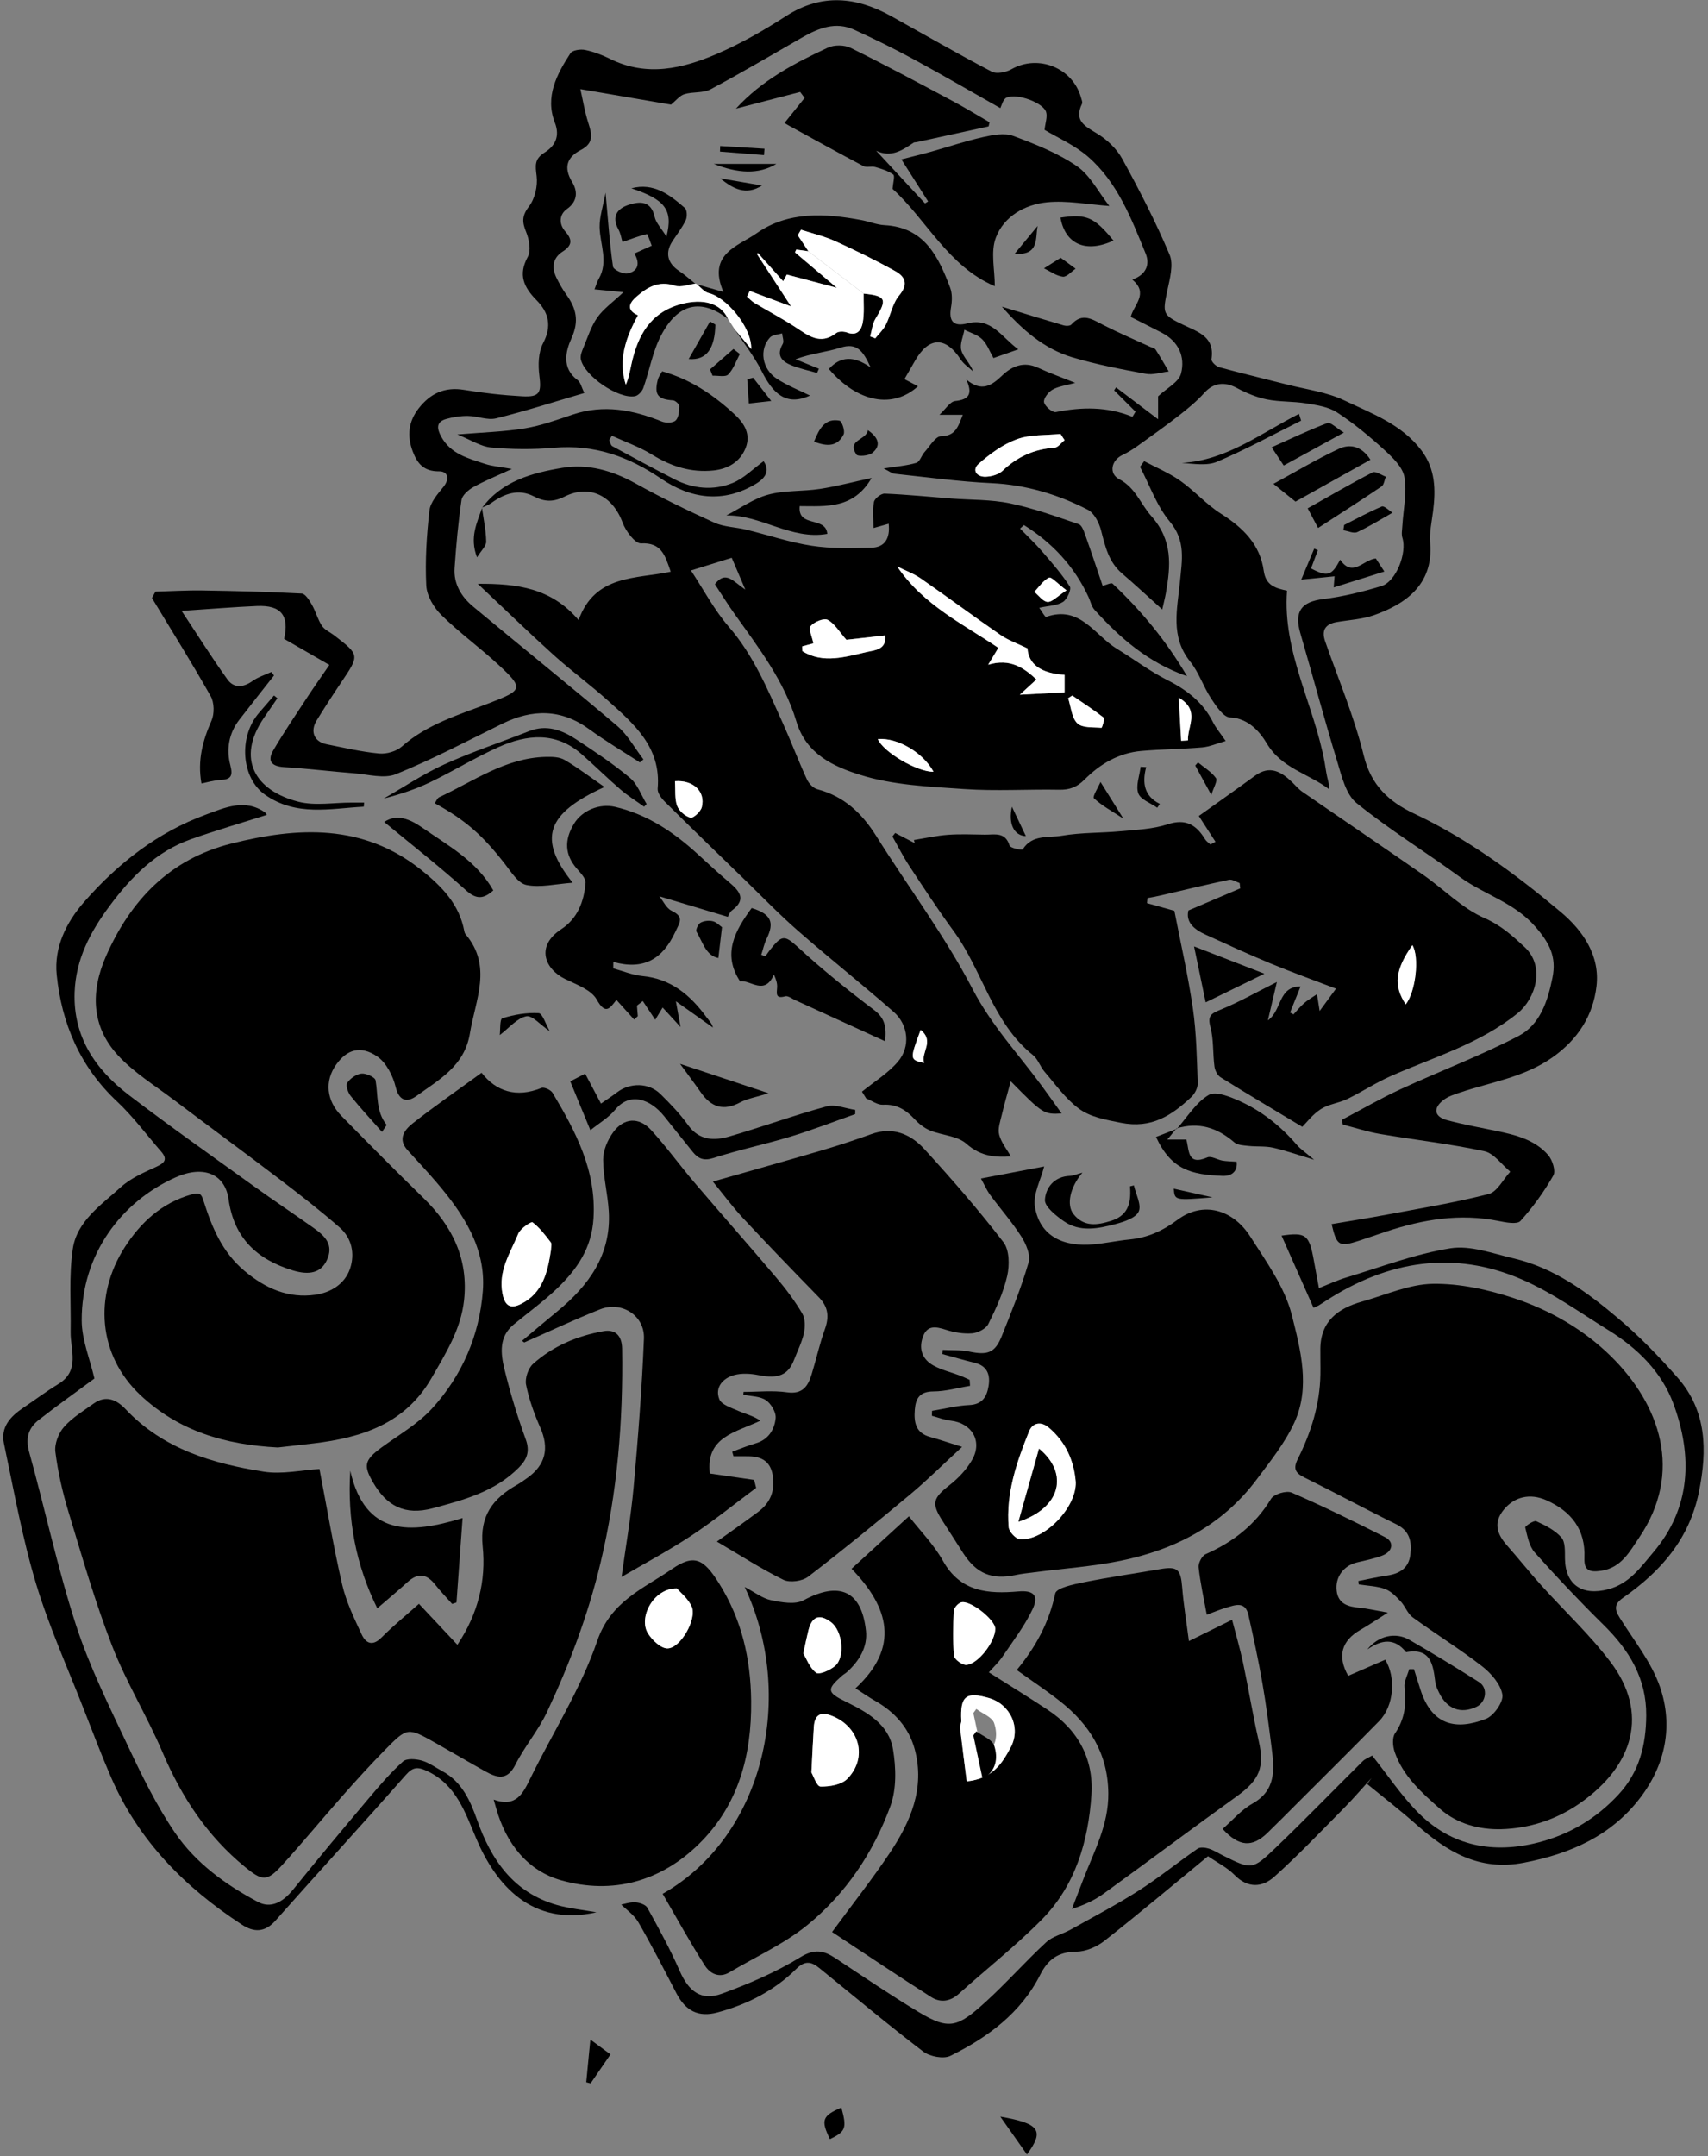 <?xml version="1.0" encoding="UTF-8" standalone="no"?>
<svg width="382px" height="482px" viewBox="0 0 382 482" version="1.1" xmlns="http://www.w3.org/2000/svg" xmlns:xlink="http://www.w3.org/1999/xlink" xmlns:sketch="http://www.bohemiancoding.com/sketch/ns">
    <rect x="0" y="0" width="382" height="482" fill="#808080" stroke="none"/>
    <!-- Generator: Sketch 3.2.2 (9983) - http://www.bohemiancoding.com/sketch -->
    <title>Slice 1</title>
    <desc>Created with Sketch.</desc>
    <defs></defs>
    <g id="Page-1" stroke="none" stroke-width="1" fill="none" fill-rule="evenodd" sketch:type="MSPage">
        <g id="img12icon" sketch:type="MSLayerGroup">
            <g id="Group" sketch:type="MSShapeGroup">
                <path d="M107.823,113.498 C112.301,107.516 118.988,105.712 125.764,104.58 C131.498,103.621 136.936,105.183 142.1,108.045 C147.85,111.232 153.777,114.124 159.768,116.832 C161.942,117.814 164.539,117.823 166.913,118.402 C171.801,119.593 176.61,121.242 181.559,121.997 C185.913,122.662 190.419,122.539 194.849,122.435 C197.955,122.363 199.103,120.281 198.757,117.072 C197.768,117.353 196.853,117.612 195.358,118.036 C195.358,115.845 195.108,113.954 195.471,112.19 C195.632,111.41 197.059,110.305 197.868,110.339 C202.834,110.546 207.787,111.049 212.746,111.431 C217.133,111.769 221.615,111.632 225.887,112.516 C231.118,113.599 236.202,115.446 241.276,117.179 C242.003,117.427 242.452,118.838 242.794,119.795 C244.126,123.515 245.361,127.27 246.612,130.949 C247.469,130.744 248.538,130.19 248.829,130.463 C255.187,136.446 260.735,143.089 265.488,151.156 C256.669,148.06 250.457,142.546 244.795,136.309 C244.125,135.572 243.904,134.429 243.466,133.478 C240.283,126.592 235.348,121.333 229.016,117.371 C228.724,117.633 228.433,117.893 228.141,118.154 C229.775,119.831 231.492,121.435 233.02,123.202 C235.221,125.746 237.458,128.298 239.272,131.11 C239.669,131.728 238.678,133.948 237.755,134.542 C236.463,135.374 234.636,135.374 232.436,135.862 C233.018,136.661 233.738,137.982 233.959,137.904 C241.569,135.202 244.849,142.03 249.821,145.043 C253.608,147.338 257.171,150.057 261.109,152.039 C265.488,154.243 269.074,157.01 271.298,161.45 C271.92,162.693 272.856,163.778 274.128,165.639 C272.205,166.179 270.553,166.922 268.849,167.068 C264.315,167.459 259.748,167.462 255.216,167.866 C250.202,168.314 246.026,170.771 242.56,174.259 C240.893,175.938 239.234,176.572 236.915,176.529 C229.839,176.397 222.732,176.865 215.688,176.379 C207.832,175.837 199.709,175.522 192.31,173.185 C186.571,171.373 180.312,168.653 178.113,161.265 C175.435,152.266 169.687,144.801 164.289,137.236 C162.729,135.05 161.316,132.758 159.889,130.594 C162.325,127.391 164.014,130.029 166.688,131.786 C165.392,128.751 164.514,126.693 163.653,124.678 C160.576,125.636 157.928,126.461 154.534,127.518 C157.314,131.722 159.708,136.31 163.008,140.113 C168.539,146.487 171.658,154.067 175.042,161.554 C176.924,165.719 178.543,170.004 180.444,174.16 C180.872,175.098 181.861,176.173 182.795,176.419 C188.76,177.991 192.771,181.775 195.976,186.879 C203.155,198.311 211.329,209.202 217.543,221.125 C221.732,229.163 227.676,235.509 232.889,242.574 C234.421,244.649 235.907,246.76 237.443,248.894 C233.472,249.133 233.227,248.982 226.06,241.698 C225.316,244.455 224.623,246.791 224.069,249.16 C223.722,250.639 223.112,252.294 223.47,253.645 C223.945,255.436 225.247,257.006 226.095,258.495 C223.033,258.693 219.503,258.681 216.138,255.665 C214.156,253.89 210.725,253.799 208.044,252.707 C206.774,252.19 205.57,251.258 204.628,250.244 C202.666,248.132 200.574,246.764 197.487,246.943 C196.266,247.014 194.983,246.038 193.729,245.539 C193.413,245.032 193.097,244.525 192.781,244.018 C195.491,241.815 198.577,239.936 200.815,237.329 C203.683,233.988 203.178,229.079 199.873,226.186 C192.847,220.035 185.522,214.225 178.491,208.079 C174.29,204.407 170.405,200.375 166.395,196.486 C160.478,190.747 154.55,185.018 148.697,179.215 C147.922,178.446 147.005,177.215 147.088,176.281 C147.917,167.007 141.739,161.773 135.796,156.457 C131.924,152.995 127.71,149.917 123.853,146.439 C118.308,141.439 112.949,136.232 106.853,130.494 C115.775,130.45 123.257,131.428 129.405,138.598 C133.11,128.372 142.223,129.452 150.003,127.797 C148.741,124.104 147.92,121.238 143.379,121.464 C142.047,121.531 139.948,118.727 139.258,116.85 C137.051,110.85 131.903,108.183 126.281,110.998 C123.788,112.247 121.83,112.218 119.418,110.963 C115.992,109.18 112.794,110.32 109.842,112.464 C109.234,112.905 108.478,113.143 107.79,113.474 L107.823,113.498 L107.823,113.498 Z M200.67,126.635 C206.482,135.272 215.596,139.592 223.287,144.817 C222.233,146.558 221.62,147.573 221.007,148.587 C225.937,147.095 229.017,149.286 231.802,151.884 C230.671,152.921 229.711,153.801 228.084,155.292 C232.16,155.073 235.084,154.915 238.101,154.752 L238.101,150.853 C232.738,150.503 230.056,148.46 229.8,144.937 C227.627,143.875 225.531,143.149 223.77,141.937 C217.771,137.808 211.927,133.455 205.94,129.308 C204.336,128.197 202.435,127.515 200.67,126.635 L200.67,126.635 Z M189.294,143.013 C187.742,141.257 186.699,139.412 185.121,138.558 C184.275,138.101 182.088,139.005 181.302,139.954 C180.776,140.589 181.647,142.383 181.922,143.805 C181.26,143.984 180.343,144.232 179.427,144.48 C179.439,144.839 179.451,145.197 179.464,145.556 C184.09,148.431 189.06,146.825 193.913,145.731 C195.695,145.33 198.263,145.254 198.025,142.033 C194.668,142.41 191.581,142.756 189.294,143.013 L189.294,143.013 Z M150.96,174.628 C151.096,176.684 150.864,178.555 151.443,180.128 C151.866,181.274 153.242,182.472 154.42,182.776 C155.057,182.941 156.717,181.418 156.962,180.422 C157.84,176.862 154.973,174.308 150.96,174.628 L150.96,174.628 Z M208.784,172.515 C206.465,168.214 200.665,164.814 196.32,165.208 C197.574,168.138 205.127,172.565 208.784,172.515 L208.784,172.515 Z M239.815,155.477 C239.507,155.674 239.201,155.872 238.894,156.068 C239.531,157.993 239.666,160.436 240.957,161.686 C242.067,162.762 244.493,162.524 246.352,162.685 C246.476,162.696 247.139,160.645 246.865,160.43 C244.607,158.662 242.187,157.101 239.815,155.477 L239.815,155.477 Z M238.531,131.957 C236.527,130.455 235.142,128.879 234.617,129.127 C233.312,129.742 232.401,131.189 231.332,132.303 C232.317,133.105 233.269,134.485 234.297,134.545 C235.315,134.604 236.411,133.332 238.531,131.957 L238.531,131.957 Z M263.637,155.954 C263.815,159.166 263.992,162.379 264.169,165.592 C264.678,165.561 265.187,165.531 265.693,165.501 C265.544,162.285 268.502,158.853 263.637,155.954 L263.637,155.954 Z M205.902,230.22 C203.441,236.87 203.441,236.87 206.687,237.597 C205.888,235.233 209.093,232.788 205.902,230.22 L205.902,230.22 Z" id="Shape" fill="#000000"></path>
                <path d="M62.14,323.554 C50.286,322.936 39.948,319.877 31.395,311.842 C21.915,302.936 20.95,289.61 27.912,278.778 C31.461,273.257 36.186,268.873 42.866,266.99 C44.757,266.457 45.046,266.943 45.534,268.476 C47.401,274.339 49.68,279.878 54.659,284.068 C59.36,288.023 64.499,290.278 70.548,289.418 C73.958,288.934 77.146,287.022 78.305,283.539 C79.408,280.227 78.68,276.751 75.965,274.379 C71.62,270.583 67.05,267.033 62.457,263.535 C54.686,257.613 46.798,251.845 39.007,245.948 C34.689,242.679 29.934,239.772 26.324,235.832 C20.387,229.353 20.268,221.539 23.716,213.715 C29.251,201.158 38.018,192.014 51.708,188.574 C66.605,184.83 81.176,184.08 94.17,194.428 C98.74,198.067 102.749,202.102 103.846,208.187 C103.887,208.415 103.979,208.665 104.126,208.837 C110.185,216.003 106.323,223.484 105.088,231.018 C103.894,238.307 98.173,241.333 93.123,244.996 C91.302,246.316 89.321,246.393 88.502,243.018 C87.892,240.501 86.411,237.55 84.381,236.161 C80.632,233.595 77.581,234.6 75.184,237.972 C72.579,241.637 72.964,245.995 76.394,249.479 C82.453,255.637 88.529,261.781 94.72,267.806 C101.189,274.102 104.789,281.467 103.785,290.664 C103.077,297.151 99.687,302.517 96.522,308.018 C90.638,318.247 80.939,321.353 70.17,322.639 C67.354,322.976 64.53,323.282 62.14,323.554 L62.14,323.554 Z" id="Shape" fill="#000000"></path>
                <path d="M71.45,328.367 C73.159,337.234 74.583,345.79 76.535,354.224 C77.422,358.056 79.202,361.717 80.874,365.319 C81.805,367.324 83.3,368.088 85.345,366.02 C87.931,363.406 90.808,361.079 93.697,358.504 C96.558,361.552 99.355,364.53 102.296,367.663 C106.96,360.678 108.734,353.262 107.951,345.653 C107.249,338.842 110.223,334.968 115.551,331.945 C116.367,331.482 117.136,330.932 117.903,330.388 C122.043,327.456 122.871,323.732 120.848,319.133 C119.489,316.046 118.313,312.809 117.656,309.519 C117.371,308.093 118.134,305.842 119.225,304.866 C123.684,300.876 129.136,298.592 134.975,297.558 C137.443,297.121 139.088,298.363 139.136,301.46 C139.386,317.629 138.085,333.527 134.3,349.378 C131.519,361.021 127.372,371.984 122.339,382.69 C120.403,386.809 117.326,390.382 115.27,394.457 C113.413,398.139 111.122,397.393 108.484,395.924 C104.786,393.866 101.145,391.707 97.458,389.629 C91.189,386.097 91.125,386.053 86.125,391.127 C82.866,394.433 79.745,397.88 76.667,401.356 C72.073,406.544 67.666,411.901 62.997,417.02 C59.691,420.644 58.605,420.437 54.809,417.335 C46.367,410.438 40.631,401.726 36.38,391.754 C32.932,383.663 28.249,376.079 25.07,367.899 C21.264,358.107 18.36,347.956 15.3,337.888 C13.978,333.536 12.955,329.043 12.388,324.538 C12.164,322.755 13.089,320.364 14.312,318.97 C16.142,316.885 18.655,315.375 20.957,313.733 C23.697,311.778 26.094,312.879 28.08,314.986 C36.473,323.892 47.496,327.151 58.989,328.964 C63.1,329.615 67.475,328.604 71.45,328.367 L71.45,328.367 Z" id="Shape" fill="#000000"></path>
                <path d="M73.667,148.634 C69.776,146.393 66.652,144.594 63.542,142.803 C64.734,137.558 62.861,135.23 57.428,135.467 C52.098,135.699 46.777,136.145 40.616,136.553 C44.13,141.85 47.342,146.969 50.861,151.867 C52.302,153.871 54.403,153.705 56.48,152.225 C57.732,151.333 59.283,150.859 60.7,150.197 C60.893,150.464 61.087,150.732 61.28,150.999 C58.686,154.302 56.069,157.587 53.504,160.911 C51.173,163.932 50.587,167.506 51.506,171.009 C52.181,173.578 51.575,174.242 49.197,174.36 C47.842,174.426 46.503,174.846 45.057,175.126 C44.125,169.952 45.349,165.535 47.301,161.095 C47.975,159.561 47.937,157.071 47.128,155.635 C42.941,148.205 38.399,140.975 33.982,133.675 C34.243,133.199 34.504,132.724 34.766,132.248 C38.252,132.151 41.741,131.929 45.225,131.983 C52.647,132.1 60.071,132.282 67.482,132.672 C68.294,132.715 69.194,134.192 69.756,135.174 C70.619,136.681 71.05,138.45 72.001,139.885 C72.612,140.809 73.836,141.32 74.768,142.04 C80.454,146.435 80.431,146.423 76.366,152.455 C74.461,155.281 72.605,158.143 70.821,161.046 C69.31,163.503 70.264,165.802 73.014,166.356 C76.924,167.143 80.834,168.06 84.789,168.432 C86.445,168.588 88.64,167.962 89.868,166.876 C95.594,161.809 102.735,159.748 109.594,157.105 C116.912,154.285 117.149,153.849 111.557,148.665 C107.394,144.805 102.75,141.452 98.709,137.478 C97.011,135.809 95.45,133.165 95.335,130.887 C95.056,125.322 95.412,119.684 96.04,114.135 C96.252,112.264 97.882,110.436 99.171,108.836 C100.67,106.977 100.11,105.338 98.212,105.356 C94.795,105.386 93.351,103.655 92.308,100.903 C90.987,97.417 91.351,94.2 93.659,91.254 C96.242,87.956 99.451,86.43 103.782,87.147 C108.08,87.858 112.436,88.346 116.785,88.586 C120.719,88.803 121.122,87.788 120.631,83.94 C120.33,81.576 120.4,78.734 121.463,76.718 C123.482,72.888 122.727,69.868 120.02,67.124 C117.17,64.236 115.83,61.464 118.038,57.414 C118.8,56.016 118.36,53.541 117.68,51.882 C116.766,49.653 116.693,48.251 118.311,46.146 C119.641,44.417 120.289,41.569 120.019,39.366 C119.73,37.004 119.466,35.56 121.826,34.074 C124.061,32.666 125.327,30.572 124.086,27.378 C121.847,21.616 124.537,16.602 127.572,11.911 C128.023,11.214 129.822,10.952 130.858,11.164 C132.786,11.559 134.692,12.287 136.463,13.166 C144.657,17.236 152.66,15.348 160.359,12.036 C165.717,9.732 170.858,6.78 175.77,3.613 C183.78,-1.551 191.536,-0.717 199.397,3.653 C206.854,7.799 214.249,12.064 221.806,16.018 C222.909,16.594 225.004,16.165 226.226,15.471 C232.196,12.083 239.94,15.149 241.776,21.825 C241.901,22.279 242.163,22.859 241.995,23.202 C240.165,26.955 242.584,28.181 245.333,29.835 C247.567,31.179 249.744,33.231 250.987,35.495 C254.821,42.477 258.48,49.591 261.578,56.921 C262.503,59.109 261.653,62.235 261.102,64.822 C259.989,70.052 259.939,70.387 264.743,72.663 C268.071,74.239 271.731,75.336 270.947,80.292 C270.865,80.805 271.945,81.882 272.657,82.077 C277.678,83.455 282.751,84.65 287.796,85.945 C292.104,87.051 296.686,87.609 300.632,89.489 C306.808,92.433 313.483,94.827 317.894,100.661 C321.05,104.835 321.12,109.479 320.502,114.326 C320.203,116.668 319.668,119.054 319.863,121.368 C320.669,130.952 313.91,135.175 307.304,137.505 C304.685,138.429 301.787,138.57 299.012,139.042 C296.489,139.471 295.497,140.817 296.366,143.325 C299.316,151.837 302.889,160.197 305.014,168.91 C306.638,175.567 310.672,179.223 316.199,181.828 C328.245,187.503 338.849,195.291 348.974,203.778 C354.118,208.088 357.869,213.643 357.055,220.504 C356.284,227.001 352.932,232.342 347.178,236.381 C340.873,240.807 333.573,241.849 326.632,244.181 C325.32,244.621 323.91,245.053 322.843,245.875 C320.436,247.733 320.764,249.628 323.666,250.401 C327.287,251.367 330.987,252.039 334.663,252.796 C338.952,253.68 343.238,254.747 346.232,258.162 C347.198,259.263 347.989,261.736 347.409,262.754 C345.341,266.379 342.859,269.84 340.052,272.924 C339.305,273.744 336.784,273.257 335.167,272.929 C326.55,271.187 318.26,272.572 310.079,275.276 C308.076,275.938 306.088,276.648 304.081,277.3 C299.47,278.8 298.979,278.515 297.821,273.624 C301.947,272.923 306.08,272.283 310.188,271.509 C317.799,270.074 325.464,268.829 332.95,266.897 C334.86,266.405 336.181,263.632 337.774,261.908 C335.852,260.325 334.133,257.793 331.971,257.329 C324.281,255.678 316.428,254.804 308.662,253.48 C305.846,253.001 303.101,252.088 300.325,251.374 C300.258,251.02 300.19,250.667 300.123,250.313 C304.479,248.023 308.747,245.542 313.21,243.485 C321.975,239.444 331.046,236.024 339.598,231.589 C344.41,229.093 346.142,223.862 347.213,218.557 C348.168,213.832 346.539,210.768 343.373,207.132 C338.636,201.691 331.913,199.979 326.477,196.008 C318.835,190.425 310.721,185.453 303.389,179.504 C300.995,177.562 300.072,173.489 299.071,170.209 C296.168,160.699 293.609,151.085 290.826,141.538 C289.408,136.674 291.055,134.512 295.961,133.909 C300.349,133.37 304.713,132.296 308.952,131.011 C312.244,130.013 314.713,123.612 313.657,120.24 C313.397,119.41 313.591,118.424 313.643,117.513 C313.856,113.875 314.712,110.131 314.101,106.64 C313.705,104.383 311.43,102.223 309.549,100.51 C306.243,97.498 302.759,94.611 299.02,92.177 C297.097,90.925 294.499,90.55 292.143,90.164 C289.229,89.686 286.198,89.866 283.316,89.279 C280.98,88.804 278.677,87.823 276.559,86.693 C273.803,85.222 271.333,85.615 269.367,87.802 C267.658,89.702 265.639,91.354 263.614,92.931 C260.579,95.296 257.434,97.523 254.302,99.761 C253.278,100.491 252.19,101.165 251.052,101.699 C248.524,102.887 247.93,105.876 250.332,107.125 C253.953,109.008 255.104,112.677 257.473,115.336 C262.33,120.791 261.833,126.445 260.749,132.587 C260.557,133.681 260.27,134.758 259.939,136.238 C256.72,133.343 253.908,130.702 250.971,128.207 C247.962,125.652 247.186,122.159 246.262,118.579 C245.818,116.857 244.726,114.674 243.292,113.941 C236.56,110.497 229.438,108.355 221.738,107.997 C214.502,107.661 207.296,106.663 200.083,105.899 C199.469,105.835 198.901,105.345 197.634,104.718 C200.564,104.255 202.826,104.09 204.948,103.459 C205.719,103.229 206.087,101.819 206.768,101.066 C207.945,99.765 209.209,97.529 210.462,97.511 C213.708,97.466 214.293,95.376 215.328,92.719 L210.11,92.719 C211.496,91.447 212.478,89.764 213.623,89.645 C216.748,89.322 217.58,88.064 216.127,84.84 C219.52,87.679 221.757,86.225 224.12,83.956 C226.328,81.838 228.964,80.72 232.151,82.197 C234.695,83.376 237.345,84.321 240.481,85.583 C238.511,86.13 236.798,86.319 235.411,87.094 C234.477,87.614 233.34,89.098 233.504,89.904 C233.692,90.824 235.38,92.263 236.145,92.111 C241.935,90.961 247.624,90.858 253.276,93.172 C253.505,92.79 253.733,92.406 253.962,92.024 C252.367,90.435 250.773,88.846 249.179,87.256 C249.324,87.035 249.468,86.815 249.613,86.594 C252.664,88.906 255.715,91.218 259.012,93.718 L259.012,88.587 C260.932,86.779 263.636,85.431 264.14,83.506 C265.126,79.734 263.588,76.285 259.785,74.344 C257.506,73.182 255.224,72.024 252.89,70.836 C253.578,68.116 257.001,65.61 253.233,62.5 C256.39,61.392 257.216,59.091 256.227,56.679 C253.015,48.847 249.95,40.778 243.367,35.052 C240.342,32.42 236.477,30.753 233.621,29.027 C233.788,27.448 234.309,26.098 233.964,25.027 C233.301,22.966 227.571,20.816 225.158,21.803 C224.305,22.152 223.966,23.752 223.732,24.17 C217.509,20.654 210.965,16.845 204.315,13.234 C199.987,10.885 195.552,8.717 191.077,6.662 C186.874,4.733 183.046,6.298 179.362,8.405 C172.568,12.29 165.832,16.286 158.926,19.962 C157.259,20.849 154.961,20.472 153.069,21.052 C152.015,21.375 151.199,22.475 150.068,23.393 C144.037,22.359 137.403,21.224 129.805,19.922 C130.369,22.404 130.777,24.965 131.555,27.407 C132.354,29.911 132.94,31.958 129.895,33.531 C126.882,35.086 125.928,37.365 127.98,40.72 C129.147,42.628 129.313,44.943 126.787,46.728 C125.082,47.932 124.94,50.054 126.418,51.733 C128.046,53.581 128.019,54.843 125.834,56.237 C123.583,57.674 123.342,59.87 124.496,62.182 C125.123,63.441 125.815,64.687 126.639,65.822 C128.868,68.894 129.584,71.736 127.809,75.627 C126.535,78.422 125.54,82.287 129.189,84.968 C129.853,85.454 130.053,86.572 130.692,87.846 C123.965,89.817 117.519,91.896 110.958,93.513 C109.027,93.989 106.777,93.003 104.669,92.976 C103.038,92.955 101.35,93.207 99.779,93.658 C97.558,94.294 97.674,95.738 98.651,97.552 C100.787,101.516 104.751,102.464 108.512,103.704 C110.114,104.232 111.851,104.347 114.485,104.823 C111.056,106.407 108.368,107.481 105.862,108.883 C104.752,109.505 103.374,110.694 103.213,111.787 C102.475,116.811 102.025,121.887 101.667,126.957 C101.415,130.526 103.192,133.401 105.798,135.574 C116.505,144.502 127.391,153.216 138.013,162.243 C140.39,164.263 141.965,167.227 143.909,169.757 C143.641,169.981 143.373,170.204 143.106,170.428 C139.335,167.974 135.447,165.681 131.82,163.03 C125.509,158.417 119.073,158.452 112.296,161.79 C104.434,165.662 96.656,169.764 88.551,173.051 C85.88,174.134 82.3,173.089 79.148,172.846 C73.964,172.449 68.797,171.788 63.609,171.487 C60.756,171.321 59.702,170.148 61.131,167.709 C63.558,163.565 66.278,159.592 68.913,155.571 C70.312,153.455 71.781,151.386 73.667,148.634 L73.667,148.634 Z M238.099,98.393 C237.795,97.928 237.491,97.463 237.187,96.997 C233.928,97.335 230.457,97.089 227.466,98.171 C224.339,99.302 221.429,101.432 218.896,103.663 C217.31,105.059 218.412,106.65 220.494,106.562 C221.776,106.508 223.348,106.073 224.236,105.226 C227.529,102.087 231.303,100.379 235.84,100.081 C236.626,100.029 237.348,98.981 238.099,98.393 L238.099,98.393 Z" id="Shape" fill="#000000"></path>
                <path d="M271.846,188.159 C270.648,186.306 269.449,184.453 268.118,182.397 C272.236,179.455 276.48,176.483 280.658,173.42 C284.036,170.943 286.596,172.524 289.061,174.914 C289.79,175.622 290.458,176.427 291.286,176.997 C300.295,183.208 309.365,189.332 318.345,195.585 C322.929,198.777 326.994,203.027 331.989,205.211 C335.672,206.82 338.236,209.153 340.958,211.669 C345.729,216.08 343.348,223.303 339.478,226.444 C330.999,233.326 320.66,236.279 310.947,240.586 C307.638,242.054 304.581,244.08 301.318,245.662 C299.43,246.577 297.161,246.805 295.426,247.911 C293.619,249.063 292.248,250.9 291.256,251.876 C285.102,248.174 279.003,244.557 272.985,240.81 C272.283,240.373 271.731,239.259 271.617,238.392 C271.231,235.462 271.466,232.397 270.714,229.585 C270.031,227.033 270.886,226.547 272.995,225.689 C277.097,224.02 280.975,221.808 285.581,219.503 C284.867,222.548 284.303,224.957 283.567,228.089 C286.769,225.81 285.8,220.531 290.883,220.494 C289.915,222.889 289.222,224.608 288.527,226.327 C288.782,226.469 289.036,226.61 289.29,226.751 C290.087,225.899 290.82,224.973 291.699,224.218 C292.572,223.466 293.594,222.887 294.55,222.232 C294.709,223.238 294.868,224.244 295.145,225.986 C296.448,224.207 297.461,222.825 298.803,220.994 C293.56,218.987 288.767,217.267 284.068,215.32 C279.194,213.299 274.397,211.087 269.592,208.901 C267.068,207.752 265.155,206.14 265.791,203.519 C269.869,201.78 273.628,200.178 277.386,198.576 C277.343,198.181 277.298,197.785 277.255,197.39 C276.457,197.126 275.584,196.505 274.874,196.656 C269.648,197.763 264.457,199.03 259.252,200.235 C258.392,200.434 257.52,200.577 256.652,200.746 C256.608,201.123 256.564,201.5 256.52,201.877 C258.658,202.475 260.795,203.073 262.654,203.593 C264.064,210.879 265.733,218.101 266.79,225.412 C267.584,230.914 267.677,236.527 267.879,242.098 C267.916,243.13 267.236,244.466 266.455,245.202 C262.055,249.343 257.537,252.346 250.666,250.972 C247.243,250.287 243.835,249.715 241.219,247.756 C238.284,245.559 236.059,242.393 233.621,239.566 C232.636,238.422 232.154,236.747 231.021,235.841 C221.952,228.591 219.771,216.969 213.267,208.1 C209.798,203.371 206.587,198.453 203.36,193.554 C201.972,191.448 200.84,189.173 199.591,186.975 C199.798,186.716 200.004,186.457 200.211,186.198 C201.671,186.954 203.131,187.71 204.591,188.465 C204.528,188.233 204.463,188 204.4,187.768 C206.934,187.365 209.457,186.794 212.007,186.605 C214.75,186.403 217.522,186.531 220.279,186.568 C222.421,186.598 224.832,185.866 225.787,189.005 C225.959,189.57 228.577,190.119 228.75,189.845 C230.881,186.465 234.519,187.322 237.465,186.815 C241.804,186.068 246.288,186.219 250.693,185.802 C254.204,185.471 257.843,185.339 261.144,184.258 C265.215,182.924 267.553,184.384 269.52,187.6 C269.805,188.065 270.32,188.388 270.728,188.778 C271.1,188.572 271.473,188.366 271.846,188.159 L271.846,188.159 Z M315.886,211.273 C312.029,216.702 311.619,220.348 314.4,224.514 C316.636,221.657 317.503,213.935 315.886,211.273 L315.886,211.273 Z" id="Shape" fill="#000000"></path>
                <path d="M303.814,353.401 C305.955,352.987 308.084,352.491 310.239,352.177 C313.059,351.766 315.081,350.505 315.436,347.498 C315.775,344.638 315.329,342.206 312.266,340.709 C305.368,337.334 298.615,333.664 291.732,330.259 C289.691,329.25 289.179,328.286 290.253,326.139 C293.217,320.21 295.199,313.968 295.315,307.255 C295.348,305.323 295.278,303.389 295.302,301.457 C295.379,295.262 299.323,292.435 304.647,290.936 C309.913,289.455 315.2,287.043 320.503,286.972 C326.575,286.892 332.896,288.284 338.712,290.223 C346.734,292.896 354.208,297.197 360.266,303.146 C371.296,313.979 376.565,329.116 366.524,343.812 C364.548,346.704 362.643,350.459 358.096,351.118 C355.33,351.516 354.249,350.937 354.363,348.215 C354.626,341.881 351.411,337.831 345.866,335.351 C342.215,333.718 338.682,334.542 336.294,337.495 C333.965,340.372 334.802,342.912 337.012,345.411 C339.596,348.334 342.026,351.393 344.636,354.292 C349.809,360.036 355.525,365.357 360.178,371.49 C368.803,382.858 365.476,394.662 353.278,403.128 C348.049,406.757 342.048,408.698 335.818,408.878 C330.921,409.02 325.893,407.713 322.056,404.326 C317.979,400.727 313.796,397.033 311.936,391.659 C311.496,390.384 311.333,388.438 312.003,387.458 C314.194,384.249 314.584,380.922 314.131,377.202 C313.972,375.9 314.791,374.478 315.164,373.111 C315.52,373.111 315.877,373.11 316.234,373.109 C316.705,374.595 317.178,376.08 317.645,377.568 C320.234,385.805 325.729,386.779 332.315,384.229 C334.091,383.541 336.289,380.417 336.014,378.796 C335.62,376.469 333.498,374.031 331.476,372.463 C326.481,368.586 321.07,365.251 315.953,361.525 C314.799,360.685 314.273,359.031 313.251,357.947 C312.238,356.871 311.098,355.67 309.772,355.19 C307.929,354.522 305.863,354.477 303.893,354.166 C303.866,353.912 303.841,353.657 303.814,353.401 L303.814,353.401 Z" id="Shape" fill="#000000"></path>
                <path d="M208.455,315.367 C211.235,314.912 214.004,314.197 216.799,314.071 C219.757,313.938 220.728,312.12 221.106,309.8 C221.5,307.387 220.858,305.338 218.052,304.645 C215.604,304.041 213.181,303.333 210.747,302.671 C210.776,302.362 210.806,302.054 210.834,301.746 C212.813,301.852 214.84,301.719 216.758,302.117 C220.875,302.973 222.529,302.437 224.041,298.674 C226.223,293.246 228.425,287.797 230.053,282.192 C230.532,280.545 229.495,278.086 228.451,276.445 C226.373,273.177 223.767,270.251 221.467,267.12 C220.669,266.035 220.129,264.762 219.393,263.432 C224.649,262.431 229.441,261.519 233.532,260.741 C232.786,263.726 230.982,266.956 231.468,269.794 C232.622,276.547 238.11,278.741 244.558,278.151 C247.253,277.905 249.917,277.332 252.612,277.062 C256.667,276.657 259.924,275.209 263.379,272.647 C269.036,268.452 275.731,270.296 279.638,276.424 C283.202,282.014 287.352,287.724 288.922,293.965 C290.858,301.659 293.116,310.084 289.502,317.953 C287.386,322.559 284.082,326.674 281.004,330.777 C273.385,340.934 262.785,346.397 250.631,348.878 C244.301,350.171 237.797,350.611 231.372,351.444 C229.972,351.626 228.56,351.757 227.182,352.051 C221.863,353.191 218.403,351.784 215.414,347.167 C213.884,344.801 212.393,342.41 210.856,340.049 C208.252,336.049 208.621,334.904 212.381,331.956 C214.371,330.397 216.252,328.41 217.471,326.22 C219.772,322.089 217.315,318.084 212.643,317.567 C211.21,317.409 209.823,316.846 208.415,316.469 C208.428,316.102 208.441,315.734 208.455,315.367 L208.455,315.367 Z M240.598,331.323 C240.198,326.476 238.368,322.35 234.601,319.142 C232.73,317.548 230.894,318.133 230.168,319.926 C227.391,326.789 224.955,333.816 225.598,341.39 C225.683,342.394 227.223,344.036 228.154,344.081 C233.704,344.358 240.736,336.96 240.598,331.323 L240.598,331.323 Z" id="Shape" fill="#000000"></path>
                <path d="M166.301,311.128 C169.548,311.128 172.845,310.77 176.027,311.225 C179.509,311.724 180.71,309.849 181.526,307.205 C182.561,303.853 183.304,300.402 184.491,297.109 C185.485,294.349 185.251,292.139 183.156,289.997 C177.433,284.141 171.743,278.249 166.154,272.265 C163.85,269.797 161.838,267.057 159.43,264.119 C167.985,261.677 175.942,259.453 183.868,257.123 C187.568,256.033 191.24,254.825 194.867,253.513 C199.668,251.775 203.659,253.498 206.729,256.851 C212.88,263.567 218.873,270.46 224.425,277.669 C225.768,279.412 225.808,282.822 225.268,285.199 C224.424,288.92 222.761,292.506 221.046,295.95 C220.517,297.014 218.734,297.93 217.451,298.036 C215.51,298.196 213.423,297.846 211.549,297.241 C209.243,296.498 207.319,296.153 206.365,298.94 C205.422,301.698 206.382,303.947 208.844,305.278 C210.674,306.267 212.772,306.758 214.739,307.5 C215.464,307.773 216.157,308.127 216.863,308.444 C216.892,308.887 216.921,309.33 216.95,309.772 C214.222,310.221 211.496,311.017 208.766,311.028 C205.74,311.04 204.802,312.513 204.597,315.098 C204.374,317.909 204.77,320.319 208.024,321.206 C210.07,321.765 212.079,322.459 215.17,323.426 C210.724,327.516 207.298,330.93 203.601,334.016 C196.085,340.287 188.508,346.494 180.74,352.444 C179.432,353.446 176.653,353.831 175.22,353.132 C170.289,350.725 165.654,347.711 160.328,344.59 C163.648,342.211 166.678,340.115 169.621,337.905 C171.892,336.2 173.105,333.964 172.949,330.978 C172.76,327.352 171.141,325.605 167.518,325.524 C166.362,325.5 165.206,325.52 164.049,325.52 C163.953,325.18 163.857,324.84 163.761,324.499 C165.495,323.875 167.203,323.154 168.972,322.646 C171.85,321.821 173.22,319.577 173.477,317.01 C173.608,315.709 172.462,313.764 171.306,312.985 C169.957,312.076 167.964,312.123 166.251,311.755 C166.269,311.547 166.285,311.337 166.301,311.128 L166.301,311.128 Z" id="Shape" fill="#000000"></path>
                <path d="M186.097,431.86 C190.697,425.601 195.071,420.061 198.985,414.214 C203.645,407.251 206.911,399.713 204.594,391.062 C203.296,386.218 200.094,382.662 195.712,380.181 C194.31,379.386 192.987,378.452 191.332,377.392 C201.295,368.196 198.858,359.301 190.454,350.667 C194.835,346.661 198.869,342.971 203.279,338.937 C205.859,342.249 208.877,345.287 210.89,348.887 C214.806,355.887 221.011,356.321 227.777,355.736 C231.134,355.445 232.412,356.604 230.943,359.705 C229.163,363.462 226.559,366.837 224.211,370.309 C223.363,371.562 222.221,372.616 221.16,373.82 C225.742,376.727 230.091,379.392 234.342,382.207 C241.125,386.696 244.64,393.176 244.103,401.206 C243.408,411.585 240.527,421.474 233.003,429.079 C227.176,434.972 220.61,440.132 214.433,445.684 C212.469,447.45 210.274,447.68 208.259,446.4 C200.934,441.745 193.733,436.895 186.097,431.86 L186.097,431.86 Z M216.213,398.193 C222.046,397.59 224.161,394.117 226.045,390.598 C228.4,386.197 225.976,380.956 221.174,379.559 C216.018,378.058 214.721,379.135 214.995,384.635 C215.022,385.168 214.665,385.73 214.725,386.251 C215.188,390.236 215.71,394.214 216.213,398.193 L216.213,398.193 Z M222.598,364.092 C222.605,362.037 216.827,357.5 214.894,358.204 C214.205,358.455 213.355,359.433 213.321,360.116 C213.159,363.451 213.065,366.815 213.379,370.128 C213.455,370.926 215.221,372.224 216.129,372.158 C218.802,371.967 222.589,366.924 222.598,364.092 L222.598,364.092 Z" id="Shape" fill="#000000"></path>
                <path d="M110.412,402.269 C115.517,404.109 117.008,400.79 118.668,397.416 C123.684,387.221 129.923,377.461 133.569,366.808 C136.613,357.916 143.888,355.127 150.24,350.757 C155.253,347.309 157.348,348.421 160.784,353.877 C165.885,361.977 167.898,370.772 167.998,380.233 C168.127,392.434 165.134,403.562 156.269,412.229 C147.746,420.562 137.045,423.521 125.613,420.334 C117.963,418.201 113.199,412.075 110.991,404.286 C110.863,403.832 110.731,403.379 110.412,402.269 L110.412,402.269 Z M151.392,355.066 C146.142,354.977 142.673,361.64 144.954,365.176 C145.906,366.653 147.797,368.468 149.263,368.47 C152.214,368.472 155.945,361.837 154.683,359.084 C153.859,357.29 152.116,355.916 151.392,355.066 L151.392,355.066 Z" id="Shape" fill="#000000"></path>
                <path d="M116.755,299.718 C119.381,297.522 121.988,295.303 124.636,293.135 C131.71,287.34 136.724,280.443 136.158,270.775 C135.931,266.902 134.905,263.055 134.897,259.195 C134.893,257.146 135.896,254.808 137.135,253.103 C139.505,249.841 142.901,249.631 145.62,252.598 C149.046,256.336 152.023,260.481 155.317,264.345 C161.389,271.47 167.602,278.476 173.648,285.622 C175.767,288.126 177.763,290.783 179.425,293.601 C180.107,294.759 180.097,296.598 179.797,297.997 C179.36,300.027 178.375,301.939 177.623,303.901 C176.28,307.405 174.068,308.252 169.632,307.38 C167.863,307.032 165.863,306.91 164.162,307.382 C161.653,308.08 159.854,310.139 160.866,312.747 C161.355,314.009 163.608,314.7 165.176,315.395 C166.715,316.077 168.398,316.434 170.067,317.562 C164.536,320.208 157.805,321.141 158.757,329.374 C161.979,329.839 165.322,330.322 168.666,330.805 C168.816,331.398 168.965,331.992 169.114,332.583 C164.291,336.167 159.609,339.965 154.603,343.273 C149.556,346.609 144.186,349.459 139.014,352.489 C139.911,345.95 141.097,339.187 141.715,332.373 C142.713,321.348 143.569,310.297 144.019,299.238 C144.23,294.065 139.032,290.762 134.222,292.671 C128.487,294.946 122.9,297.595 117.249,300.081 C117.083,299.962 116.919,299.84 116.755,299.718 L116.755,299.718 Z" id="Shape" fill="#000000"></path>
                <path d="M265.902,366.835 C269.44,365.087 272.077,363.785 275.557,362.065 C276.411,365.375 277.336,368.49 278.009,371.66 C279.248,377.503 280.197,383.41 281.533,389.229 C282.853,394.986 281.71,397.856 276.699,401.462 C266.683,408.671 256.803,416.068 246.806,423.306 C244.833,424.734 242.592,425.79 239.738,426.704 C240.608,424.441 241.475,422.177 242.35,419.917 C244.753,413.709 247.972,407.833 247.882,400.793 C247.77,391.979 243.705,385.498 237.093,380.287 C234.059,377.894 230.824,375.756 227.4,373.302 C231.627,368.193 234.641,362.687 236.01,356.19 C236.272,354.943 240.101,354.148 242.394,353.684 C248.03,352.542 253.733,351.741 259.401,350.755 C263.359,350.067 264.075,350.748 264.399,354.837 C264.703,358.643 265.336,362.421 265.902,366.835 L265.902,366.835 Z" id="Shape" fill="#000000"></path>
                <path d="M107.706,239.799 C110.93,243.917 115.429,245.485 121.1,243.188 C121.706,242.943 123.189,243.624 123.583,244.283 C128.75,252.922 133.387,261.619 132.739,272.334 C132.331,279.076 129.002,283.795 124.543,288.059 C121.521,290.949 118.096,293.415 114.863,296.086 C111.552,298.819 111.974,302.536 112.802,305.974 C114.087,311.307 115.709,316.583 117.584,321.74 C118.572,324.459 117.845,326.234 116.031,328.06 C110.698,333.429 103.799,335.256 96.77,337.143 C90.536,338.817 86.49,336.611 83.488,331.449 C81.321,327.725 81.349,326.476 85.259,323.605 C89.121,320.77 93.444,318.324 96.624,314.847 C103.344,307.499 107.241,298.473 107.991,288.581 C108.722,278.934 103.596,271.267 97.585,264.241 C95.503,261.808 93.301,259.479 91.151,257.104 C88.85,254.564 90.519,252.502 92.348,251.067 C97.23,247.229 102.35,243.693 107.706,239.799 L107.706,239.799 Z M123.223,279.462 C123.223,278.864 123.469,278.076 123.18,277.698 C121.949,276.088 120.693,274.419 119.105,273.223 C118.806,272.997 116.395,274.604 115.917,275.76 C114.144,280.059 111.355,284.114 112.393,289.234 C112.936,291.918 114.171,292.656 116.522,291.474 C121.447,288.998 122.486,284.299 123.223,279.462 L123.223,279.462 Z" id="Shape" fill="#000000"></path>
                <path d="M133.397,427.455 C118.839,430.764 110.839,421.113 106.587,411.151 C104.073,405.261 102.078,398.901 95.46,395.85 C93.454,394.925 92.363,394.938 90.773,396.743 C81.146,407.673 71.296,418.406 61.627,429.298 C59.236,431.991 56.795,431.979 54.086,430.208 C41.366,421.893 30.981,411.466 24.851,397.31 C22.709,392.364 20.787,387.323 18.83,382.298 C15.142,372.828 10.915,363.517 8.004,353.812 C4.949,343.63 3.094,333.082 0.884,322.658 C0.112,319.017 2.321,316.624 5.148,314.721 C7.779,312.95 10.319,311.035 13.025,309.391 C17.97,306.386 15.729,301.793 15.798,297.7 C15.904,291.507 15.383,285.221 16.285,279.145 C17.208,272.929 22.674,269.323 27.015,265.371 C29.241,263.346 32.225,262.064 35.022,260.785 C36.973,259.893 37.469,259.045 36.021,257.384 C32.75,253.631 29.762,249.575 26.148,246.188 C17.895,238.455 13.763,228.727 12.679,217.861 C12.08,211.857 14.728,206.267 18.841,201.581 C26.412,192.954 35.25,186.035 46.075,182.078 C50.248,180.552 54.751,178.455 59.247,181.585 C59.492,181.756 59.633,182.078 59.682,182.143 C54.016,183.946 48.349,185.6 42.789,187.556 C34.912,190.328 29.384,195.951 24.484,202.545 C20.157,208.367 16.954,214.455 16.69,221.805 C16.333,231.785 21.367,239.09 28.859,244.809 C38.014,251.798 47.443,258.432 56.793,265.163 C61.176,268.318 65.669,271.319 70.079,274.438 C72.621,276.236 74.793,278.222 73.044,281.808 C71.764,284.432 69.278,285.149 65.409,283.953 C57.485,281.505 52.342,276.77 51.122,268.085 C50.33,262.449 45.581,260.357 39.262,263.183 C27.169,268.59 18.222,280.336 18.274,295.176 C18.289,299.473 20.109,303.764 21.12,308.138 C17.119,311.096 12.811,314.151 8.659,317.403 C6.378,319.189 5.654,321.442 6.516,324.546 C10.088,337.387 12.856,350.475 16.957,363.136 C19.97,372.441 24.385,381.324 28.574,390.207 C31.72,396.877 34.997,403.591 39.132,409.662 C43.743,416.433 50.431,421.273 57.669,425.133 C60.503,426.644 63.196,425.309 65.584,422.348 C71.146,415.451 76.837,408.657 82.554,401.887 C84.946,399.054 87.38,396.217 90.127,393.75 C90.952,393.01 92.993,393.17 94.304,393.536 C95.94,393.994 97.401,395.084 98.93,395.913 C103.315,398.293 105.163,402.472 106.719,406.87 C109.881,415.807 114.893,423.068 124.561,425.823 C127.364,426.62 130.314,426.901 133.397,427.455 L133.397,427.455 Z" id="Shape" fill="#000000"></path>
                <path d="M148.199,423.328 C171.141,410.266 177.892,378.779 166.555,354.746 C168.811,355.92 170.534,357.3 172.459,357.695 C174.824,358.179 177.835,358.73 179.734,357.707 C187.701,353.414 192.705,355.542 193.676,364.543 C194.067,368.164 192.164,371.294 189.425,373.759 C189.075,374.073 188.644,374.295 188.291,374.606 C184.849,377.645 184.935,378.308 189.188,380.394 C193.958,382.733 198.793,385.414 199.725,391.033 C200.411,395.164 200.536,399.932 199.127,403.762 C195.312,414.142 189.139,423.348 180.53,430.335 C175.326,434.56 168.998,437.398 163.176,440.86 C160.791,442.279 158.762,441.11 157.62,439.321 C154.294,434.108 151.315,428.675 148.199,423.328 L148.199,423.328 Z M181.473,396.202 C181.895,396.902 182.668,399.326 183.503,399.348 C185.529,399.401 188.214,398.949 189.517,397.612 C194.176,392.833 192.208,385.849 185.882,383.479 C183.443,382.565 182.185,383.378 182.011,386.065 C181.813,389.136 181.682,392.212 181.473,396.202 L181.473,396.202 Z M179.656,369.591 C180.364,370.753 181.078,372.828 182.53,373.909 C183.217,374.42 185.595,373.36 186.723,372.427 C189.103,370.459 188.446,364.554 185.876,362.617 C183.29,360.668 181.584,361.285 180.791,364.483 C180.456,365.829 180.185,367.192 179.656,369.591 L179.656,369.591 Z" id="Shape" fill="#000000"></path>
                <path d="M138.946,425.732 C139.541,425.623 140.823,425.17 142.079,425.232 C143.023,425.279 144.394,425.734 144.786,426.444 C147.328,431.051 149.882,435.679 151.987,440.496 C154.029,445.167 156.83,447.341 161.482,445.64 C167.508,443.437 173.514,440.86 178.962,437.52 C182.166,435.556 184.203,435.964 186.847,437.712 C193.02,441.791 199.144,445.958 205.483,449.766 C212.265,453.841 214.178,453.178 220.391,447.532 C225.089,443.261 229.319,438.473 233.978,434.154 C235.42,432.817 237.63,432.337 239.418,431.339 C244.513,428.498 249.694,425.787 254.606,422.654 C259.16,419.75 263.377,416.322 267.828,413.249 C268.413,412.846 269.568,412.98 270.35,413.221 C271.461,413.563 272.471,414.237 273.528,414.761 C279.933,417.938 280.056,418.063 285.379,412.96 C291.954,406.656 298.292,400.105 304.768,393.695 C305.324,393.146 306.141,392.863 306.887,392.426 C310.388,396.811 313.456,401.485 317.338,405.337 C324.781,412.724 334.026,414.401 343.993,411.862 C350.983,410.081 356.992,406.522 361.975,401.145 C366.668,396.081 368.13,390.069 368.183,383.459 C368.248,375.19 364.374,368.864 358.677,363.249 C353.364,358.013 348.216,352.594 343.252,347.027 C341.997,345.62 341.604,343.369 341.128,341.429 C341.061,341.15 343.06,339.792 343.597,340.038 C345.623,340.967 347.786,342.049 349.212,343.674 C350.116,344.705 349.983,346.798 350.008,348.418 C350.1,354.276 353.876,356.782 359.695,355.249 C364.414,354.006 366.989,350.254 369.739,347.02 C378.228,337.041 378.564,325.438 374.261,313.775 C371.637,306.663 366.185,301.323 359.701,297.317 C353.334,293.384 347.157,288.924 340.343,285.981 C325.13,279.411 310.476,281.813 296.711,290.662 C296.121,291.04 295.543,291.438 294.944,291.802 C294.676,291.964 294.37,292.064 293.774,292.326 C291.374,286.91 289.015,281.59 286.628,276.204 C292.1,275.408 292.805,275.977 293.848,281.766 C294.218,283.823 294.606,285.875 294.986,287.93 C297.026,287.13 299.022,286.187 301.113,285.558 C308.84,283.233 316.481,280.291 324.386,279.032 C328.876,278.316 333.865,280.201 338.541,281.293 C347.595,283.409 354.929,288.813 361.842,294.631 C366.634,298.664 371.048,303.224 375.191,307.936 C381.747,315.392 381.837,324.195 379.974,333.452 C377.853,343.99 371.439,351.27 363.019,357.142 C360.95,358.586 361.089,359.755 362.264,361.639 C365.417,366.696 369.34,371.532 371.248,377.047 C374.258,385.743 372.487,394.448 366.869,401.823 C360.375,410.348 351.275,414.359 340.834,416.374 C330.787,418.312 323.595,413.895 316.679,407.764 C313.159,404.644 309.421,401.771 305.782,398.787 C306.109,398.33 306.436,397.875 306.763,397.419 C304.713,399.666 302.737,401.986 300.598,404.148 C295.467,409.334 290.436,414.64 285.009,419.502 C282.368,421.867 279.142,422.186 276.144,419.144 C274.448,417.422 272.155,416.289 270.175,414.92 C262.461,421.259 254.822,427.692 246.973,433.859 C245.266,435.199 242.81,436.242 240.69,436.257 C236.664,436.287 234.373,438.006 232.634,441.441 C228.294,450.01 220.89,455.415 212.571,459.534 C211.026,460.299 207.952,459.704 206.469,458.574 C198.584,452.568 190.983,446.189 183.28,439.944 C181.523,438.52 180.092,438.123 178.111,440.09 C173.188,444.972 167.13,448.053 160.445,449.848 C156.219,450.983 153.346,449.529 151.258,445.515 C148.498,440.206 145.775,434.872 142.78,429.697 C141.823,428.038 140.055,426.846 138.946,425.732 L138.946,425.732 Z" id="Shape" fill="#000000"></path>
                <path d="M310.398,360.466 C307.79,362.112 306.071,363.281 304.272,364.313 C300.048,366.736 299.028,370.179 301.529,374.6 C304.268,373.409 307.04,372.203 309.809,370.998 C312.27,374.977 311.746,381.349 308.471,384.694 C302.442,390.854 296.31,396.915 290.216,403.011 C287.977,405.251 285.747,407.503 283.473,409.706 C280.071,413.004 277.114,412.838 273.443,408.818 C275.647,406.906 277.606,404.571 280.092,403.177 C285.397,400.203 285.028,395.577 284.414,390.763 C283.791,385.873 283.175,380.977 282.325,376.123 C281.438,371.053 280.346,366.015 279.212,360.992 C278.493,357.812 276.183,358.793 274.178,359.385 C272.744,359.808 271.362,360.406 269.899,360.946 C269.224,357.234 268.448,353.814 268.073,350.351 C267.97,349.404 268.821,347.767 269.656,347.398 C275.768,344.693 280.751,340.861 284.276,335.031 C284.919,333.969 287.718,333.135 288.894,333.645 C295.953,336.705 302.873,340.095 309.735,343.583 C311.876,344.671 311.538,346.78 309.141,347.721 C307.306,348.442 305.321,348.785 303.396,349.272 C300.47,350.011 298.587,352.561 298.944,355.569 C299.297,358.553 301.514,359.146 304.045,359.386 C305.789,359.552 307.512,359.963 310.398,360.466 L310.398,360.466 Z" id="Shape" fill="#000000"></path>
                <path d="M221.107,28.253 C215.743,29.427 210.378,30.602 205.013,31.774 C204.782,31.825 204.495,31.78 204.316,31.9 C201.824,33.576 199.35,35.298 195.961,33.698 C199.602,37.622 203.243,41.546 206.885,45.469 C207.115,45.323 207.347,45.175 207.577,45.029 C205.772,42.191 203.968,39.353 201.598,35.628 C204.236,34.949 206.244,34.47 208.23,33.914 C212.121,32.824 215.961,31.521 219.897,30.643 C222.072,30.159 224.658,29.661 226.607,30.385 C231.532,32.212 236.562,34.201 240.851,37.145 C243.834,39.192 245.659,42.928 248.108,46.044 C243.193,45.695 238.631,44.78 234.204,45.215 C229.223,45.705 224.527,48.357 222.723,53.136 C221.525,56.306 222.495,60.295 222.495,63.975 C212.072,59.567 207.166,49.034 199.63,42.229 C199.728,40.805 200.188,39.318 199.78,39.021 C198.634,38.186 197.158,37.743 195.758,37.338 C194.916,37.095 193.819,37.502 193.097,37.121 C187.561,34.206 182.089,31.17 176.599,28.169 C176.196,27.949 175.807,27.701 175.457,27.493 C177.004,25.568 178.482,23.729 179.959,21.891 C179.626,21.446 179.292,21.001 178.958,20.557 C174.17,21.801 169.381,23.045 164.592,24.288 C170.418,17.912 177.714,14.11 185.171,10.647 C186.585,9.991 188.866,10.022 190.266,10.711 C197.947,14.497 205.494,18.557 213.052,22.586 C215.855,24.08 218.567,25.746 221.319,27.334 C221.248,27.641 221.178,27.947 221.107,28.253 L221.107,28.253 Z" id="Shape" fill="#000000"></path>
                <path d="M255.893,103.087 C258.597,104.525 261.478,105.712 263.96,107.463 C267.155,109.716 269.81,112.772 273.099,114.848 C277.991,117.937 281.825,121.719 282.632,127.554 C283.107,130.982 285.356,131.472 287.849,132.044 C286.811,145.77 293.945,157.605 296.274,170.497 C296.462,171.536 296.586,172.587 296.817,173.616 C297.008,174.472 297.314,175.303 297.236,176.4 C292.63,172.893 286.673,171.804 283.305,166.148 C281.958,163.887 279.342,160.523 275.091,160.37 C273.617,160.316 271.982,157.824 270.875,156.145 C269.137,153.507 268.149,150.319 266.191,147.891 C261.654,142.266 263.337,136.052 263.911,129.935 C264.349,125.264 265.255,120.915 261.638,116.603 C258.71,113.114 257.143,108.482 254.973,104.357 C255.279,103.934 255.586,103.511 255.893,103.087 L255.893,103.087 Z" id="Shape" fill="#000000"></path>
                <path d="M155.593,63.486 C157.407,64.003 159.221,64.52 161.794,65.254 C158.096,56.712 165.217,54.966 169.174,52.174 C176.22,47.202 184.524,47.666 192.691,49.206 C194.412,49.531 196.094,50.242 197.819,50.333 C206.758,50.808 209.883,57.354 212.514,64.335 C213.003,65.637 212.948,67.285 212.701,68.695 C212.147,71.854 213.261,73.078 216.38,72.283 C221.772,70.91 224.013,75.4 227.748,78.089 C225.658,78.822 223.994,79.405 222.195,80.036 C221.346,78.563 220.778,76.93 219.672,75.84 C218.642,74.826 217.042,74.39 215.693,73.7 C215.417,75.245 214.615,76.941 215.003,78.297 C215.455,79.88 216.945,81.167 217.648,83.029 C216.71,82.15 215.552,81.415 214.871,80.369 C211.44,75.108 207.712,75.257 204.605,80.712 C203.914,81.926 203.21,83.134 202.278,84.752 C203.342,85.311 204.39,85.861 205.309,86.343 C199.731,91.422 191.817,90.019 185.382,82.475 C187.949,79.664 190.879,79.421 194.718,82.14 C193.027,78.388 191.628,76.537 187.957,77.717 C184.854,78.715 181.514,78.976 177.932,80.296 C179.672,81.006 181.412,81.717 183.152,82.427 C183.012,82.74 182.873,83.052 182.734,83.365 C180.888,82.832 178.995,82.424 177.21,81.735 C174.985,80.877 173.497,79.584 175.069,76.869 C175.398,76.302 174.991,75.307 174.923,74.51 C174.001,74.804 172.775,74.821 172.207,75.44 C169.747,78.122 170.406,82.489 173.754,84.668 C176.156,86.23 178.885,87.289 181.157,88.418 C175.766,90.903 172.809,87.849 170.359,82.971 C168.7,79.668 166.352,76.712 164.312,73.6 C165.549,75.076 166.786,76.551 168.022,78.027 C168.134,72.981 162.3,66.405 158.53,65.521 C157.469,65.273 156.62,64.116 155.675,63.376 L155.593,63.486 L155.593,63.486 Z M193.159,65.632 C198.184,66.141 198.474,66.873 195.803,71.245 C195.11,72.379 194.994,73.866 194.615,75.191 C194.995,75.336 195.376,75.482 195.756,75.627 C196.557,74.623 197.549,73.716 198.116,72.595 C199.205,70.444 199.618,67.806 201.104,66.036 C203.223,63.513 202.43,61.837 200.225,60.612 C195.861,58.188 191.366,55.978 186.818,53.915 C184.38,52.809 181.718,52.193 179.156,51.356 C178.911,51.764 178.665,52.173 178.419,52.583 C179.213,53.777 180.009,54.972 180.804,56.166 C179.902,56.037 178.999,55.908 178.097,55.779 C177.999,55.99 177.901,56.201 177.803,56.412 C180.933,59.061 184.063,61.709 187.171,64.34 C183.334,63.323 179.657,62.349 175.98,61.375 C175.706,61.871 175.431,62.366 175.157,62.862 C173.284,60.77 171.413,58.677 169.54,56.585 C169.444,56.631 169.349,56.677 169.254,56.722 C171.806,60.636 174.358,64.549 176.924,68.484 C173.502,67.208 170.596,66.126 167.691,65.044 C167.482,65.462 167.273,65.881 167.064,66.3 C167.622,66.778 168.127,67.346 168.749,67.717 C171.757,69.516 174.868,71.153 177.804,73.059 C180.723,74.954 183.411,77.257 187.048,74.432 C187.581,74.016 188.767,74.057 189.483,74.33 C191.757,75.196 192.674,73.681 192.957,72.107 C193.334,70.006 193.12,67.796 193.159,65.632 L193.159,65.632 Z" id="Shape" fill="#000000"></path>
                <path d="M162.775,204.938 C157.464,203.347 152.692,201.918 147.472,200.355 C148.323,201.409 149.007,202.995 150.185,203.569 C153.047,204.963 152.085,206.069 151.01,208.364 C148.178,214.405 143.956,216.903 137.168,215.019 C137.165,215.501 137.161,215.983 137.157,216.465 C139.331,217.056 141.476,217.965 143.686,218.177 C150.121,218.792 154.43,222.484 158.029,227.402 C158.541,228.101 159.191,228.699 159.458,229.702 C156.977,227.941 154.495,226.179 151.163,223.813 C151.585,226.129 151.801,227.318 152.211,229.575 C150.538,227.755 149.512,226.639 148.2,225.213 C147.598,226.209 147.054,227.108 146.545,227.952 C145.644,226.594 144.704,225.177 143.765,223.761 C143.328,224.104 142.892,224.448 142.456,224.791 C142.519,225.574 142.583,226.357 142.646,227.14 C142.374,227.396 142.102,227.651 141.83,227.907 C140.54,226.476 139.249,225.046 137.863,223.508 C136.491,225.208 135.5,227.098 133.457,223.429 C132.246,221.254 128.947,220.084 126.402,218.843 C121.808,216.603 119.753,211.497 125.521,207.71 C129.208,205.289 130.621,201.487 130.961,197.352 C131.044,196.334 129.815,195.097 128.985,194.139 C126.358,191.107 126.119,187.83 128.397,184.104 C130.244,181.082 134.148,179.556 137.565,180.357 C144.761,182.043 150.644,185.982 156,190.878 C158.364,193.041 160.717,195.221 163.163,197.29 C165.458,199.231 166.971,201.085 163.709,203.501 C163.195,203.883 162.96,204.642 162.775,204.938 L162.775,204.938 Z" id="Shape" fill="#000000"></path>
                <path d="M170.784,103.095 C172.102,105.005 171.5,106.694 169.002,108.186 C161.64,112.582 154.417,111.454 147.838,106.981 C140.51,101.998 132.866,99.314 123.936,100.089 C119.277,100.494 114.526,100.458 109.87,100.033 C107.498,99.817 105.245,98.304 102.286,97.115 C107.957,96.637 112.724,96.522 117.383,95.752 C121.035,95.148 124.591,93.846 128.125,92.659 C135.018,90.342 141.548,91.605 148.043,94.231 C148.936,94.592 150.532,94.556 151.116,93.993 C151.803,93.33 151.907,91.893 151.923,90.787 C151.929,90.343 151.051,89.526 150.536,89.493 C147.106,89.268 146.264,88.237 147.121,84.867 C147.289,84.205 147.757,83.621 148.085,83.006 C154.37,84.757 159.588,88.26 164.296,92.625 C166.511,94.679 167.971,97.1 166.757,100.146 C165.51,103.275 162.801,104.817 159.587,105.159 C154.603,105.689 150.109,104.268 145.828,101.616 C143.034,99.885 139.85,98.783 136.841,97.4 C136.643,97.727 136.444,98.053 136.245,98.38 C136.471,98.842 136.574,99.531 136.942,99.732 C141.544,102.242 146.159,104.732 150.823,107.125 C155.017,109.276 159.532,109.712 163.843,107.968 C166.361,106.947 168.424,104.802 170.784,103.095 L170.784,103.095 Z" id="Shape" fill="#000000"></path>
                <path d="M135.194,175.918 C122.152,181.834 120.21,187.484 128.081,197.318 C124.262,197.589 120.842,198.456 117.73,197.818 C115.848,197.433 114.277,194.845 112.853,193.022 C107.908,186.693 104.148,183.343 97.236,179.544 C97.573,179.072 97.795,178.408 98.231,178.205 C105.947,174.603 113.073,169.401 122.053,169.192 C123.459,169.159 125.099,169.186 126.243,169.851 C129.165,171.55 131.867,173.624 135.194,175.918 L135.194,175.918 Z" id="Shape" fill="#000000"></path>
                <path d="M162.808,71.281 C156.846,66.67 151.636,67.739 147.836,75.001 C145.947,78.61 145.257,82.836 143.878,86.73 C143.608,87.488 142.735,88.433 142.01,88.563 C138.279,89.233 130.661,84.014 129.906,80.3 C129.74,79.487 130.157,78.483 130.504,77.65 C131.45,75.377 132.205,72.937 133.598,70.958 C134.947,69.042 136.994,67.618 139.436,65.315 C136.973,65.073 135.109,64.888 132.968,64.677 C133.278,63.895 133.499,63.054 133.918,62.327 C136.131,58.487 134.187,54.639 134.107,50.782 C134.06,48.503 134.86,46.205 135.432,43.076 C136.009,49.352 136.358,54.498 137.095,59.588 C137.196,60.284 139.344,61.318 140.337,61.125 C142.656,60.674 143.239,58.953 141.879,56.667 C143.129,56.106 144.268,55.594 145.762,54.923 C145.399,54.019 144.835,52.282 144.695,52.315 C142.858,52.756 141.081,53.446 139.216,54.099 C139.001,53.405 138.831,52.23 138.298,51.255 C136.703,48.344 138.1,46.592 140.653,45.774 C143.127,44.98 145.622,44.863 146.412,48.478 C146.709,49.836 147.884,51.001 149.05,52.887 C150.611,46.882 148.7,44.591 141.207,42.093 C146.206,40.77 149.772,43.522 153.162,46.482 C153.673,46.927 153.723,48.476 153.369,49.221 C152.571,50.904 151.383,52.4 150.358,53.976 C148.712,56.51 149.285,58.833 151.841,60.538 C153.16,61.418 154.347,62.496 155.593,63.485 L155.674,63.376 C154.079,63.571 152.307,64.31 150.924,63.857 C147.298,62.67 144.743,64.205 142.267,66.391 C140.541,67.915 140.202,69.389 142.68,70.466 C139.951,75.477 138.205,80.465 139.962,85.987 C140.659,84.445 140.901,82.826 141.258,81.234 C142.652,75.004 145.425,69.91 152.136,68.027 C157.244,66.595 161.256,67.783 162.808,71.281 L162.808,71.281 Z" id="Shape" fill="#000000"></path>
                <path d="M78.335,328.759 C81.686,343.482 91.744,342.922 103.457,339.328 C102.957,346.246 102.524,352.224 102.091,358.201 C101.77,358.31 101.448,358.421 101.127,358.53 C99.851,357.09 98.504,355.704 97.313,354.197 C95.353,351.718 93.43,351.556 91.104,353.678 C89.015,355.584 86.833,357.388 84.379,359.508 C79.563,349.749 77.68,339.676 78.335,328.759 L78.335,328.759 Z" id="Shape" fill="#000000"></path>
                <path d="M197.956,232.751 C191.008,229.574 184.43,226.563 177.847,223.562 C177.112,223.227 176.242,222.535 175.628,222.706 C173.328,223.348 173.742,221.999 173.81,220.652 C173.852,219.834 173.613,219.001 173.089,217.851 C170.983,222.67 167.811,218.956 165.517,219.353 C161.481,213.217 164.401,208.021 168.116,202.973 C172.409,204.304 173.288,206.117 171.462,209.834 C170.909,210.96 170.651,212.23 170.259,213.434 C170.566,213.547 170.873,213.661 171.18,213.774 C171.532,213.28 171.861,212.769 172.239,212.296 C174.784,209.114 175.396,208.897 178.292,211.566 C183.746,216.593 189.546,221.276 195.472,225.746 C197.888,227.567 198.304,229.556 197.956,232.751 L197.956,232.751 Z" id="Shape" fill="#000000"></path>
                <path d="M132.042,252.636 C130.554,249.028 129.084,245.461 127.54,241.717 C128.577,241.181 129.6,240.652 130.869,239.994 C131.98,242.094 133.085,244.182 134.411,246.687 C135.741,245.76 136.888,245.023 137.967,244.197 C140.899,241.951 145.096,241.981 147.708,244.553 C149.903,246.716 152.082,248.963 153.864,251.461 C156.385,254.993 159.747,255.022 163.212,254.01 C170.481,251.888 177.614,249.29 184.917,247.304 C186.825,246.784 189.148,247.791 191.281,248.098 C191.277,248.412 191.272,248.726 191.267,249.039 C186.455,250.728 181.695,252.583 176.82,254.062 C171.113,255.794 165.246,257.011 159.576,258.845 C157.393,259.55 156.163,258.991 154.952,257.509 C152.785,254.857 150.678,252.155 148.526,249.488 C145.431,245.656 140.883,244.032 137.591,248.047 C136.125,249.837 133.98,251.069 132.042,252.636 L132.042,252.636 Z" id="Shape" fill="#000000"></path>
                <path d="M224.083,68.55 C228.924,70.029 233.4,71.42 237.898,72.739 C238.421,72.893 239.318,72.874 239.61,72.548 C242.082,69.78 244.321,71.399 246.756,72.645 C250.178,74.395 253.723,75.903 257.215,77.516 C257.641,77.713 258.235,77.81 258.454,78.146 C259.49,79.74 260.423,81.401 261.392,83.037 C259.676,83.235 257.882,83.856 256.258,83.555 C250.751,82.532 245.212,81.486 239.857,79.88 C233.514,77.978 228.633,73.726 224.083,68.55 L224.083,68.55 Z" id="Shape" fill="#000000"></path>
                <path d="M263.211,252.329 C265.533,249.719 267.467,246.452 270.33,244.758 C271.892,243.834 275.214,245.183 277.423,246.198 C282.317,248.447 286.488,251.784 290.027,255.897 C290.879,256.888 292.017,257.632 293.907,259.242 C290.192,258.129 287.491,257.163 284.713,256.543 C282.962,256.153 281.088,256.352 279.283,256.154 C278.174,256.033 276.802,255.996 276.046,255.344 C272.227,252.047 268.041,250.722 263.117,252.241 L263.211,252.329 L263.211,252.329 Z" id="Shape" fill="#000000"></path>
                <path d="M194.939,106.836 C190.913,113.802 184.788,113.161 178.858,113.135 C178.356,118.041 184.697,115.306 185.028,119.335 C176.912,120.777 170.104,115.013 162.441,115.225 C165.488,113.655 168.463,111.487 171.784,110.579 C175.477,109.569 179.511,109.878 183.347,109.295 C187.023,108.737 190.637,107.768 194.939,106.836 L194.939,106.836 Z" id="Shape" fill="#000000"></path>
                <path d="M162.808,71.281 C161.256,67.783 157.244,66.595 152.136,68.028 C145.425,69.911 142.651,75.004 141.258,81.235 C140.902,82.828 140.659,84.446 139.962,85.988 C138.205,80.466 139.951,75.478 142.68,70.467 C140.202,69.39 140.541,67.916 142.267,66.392 C144.743,64.206 147.298,62.672 150.924,63.858 C152.307,64.31 154.08,63.572 155.674,63.377 C156.62,64.117 157.468,65.273 158.529,65.522 C162.3,66.406 168.133,72.981 168.021,78.028 C166.784,76.552 165.547,75.077 164.311,73.601 C163.81,72.828 163.309,72.055 162.808,71.281 L162.808,71.281 Z" id="Shape" fill="#FFFFFF"></path>
                <path d="M85.928,183.739 C88.731,181.874 91.567,182.997 94.565,185.087 C100.316,189.097 106.594,192.447 110.33,199.038 C108.26,200.845 106.668,201.215 104.235,199.024 C98.331,193.711 92.057,188.81 85.928,183.739 L85.928,183.739 Z" id="Shape" fill="#000000"></path>
                <path d="M144.051,180.322 C142.282,179.048 140.413,177.892 138.768,176.474 C135.797,173.914 133.01,171.141 130.057,168.559 C124.296,163.521 117.869,164.158 111.534,166.983 C106.326,169.306 101.436,172.335 96.29,174.813 C92.965,176.413 89.433,177.581 85.827,178.497 C90.352,175.912 94.718,172.975 99.443,170.829 C105.579,168.043 112.018,165.932 118.294,163.446 C122.247,161.882 125.696,163.186 128.898,165.292 C133.014,167.999 137.143,170.742 140.91,173.895 C142.591,175.302 143.405,177.746 144.613,179.719 C144.424,179.92 144.237,180.121 144.051,180.322 L144.051,180.322 Z" id="Shape" fill="#000000"></path>
                <path d="M305.804,368.704 C308.226,365.649 312.088,364.76 315.187,366.54 C320.46,369.571 325.654,372.752 330.796,376.002 C332.84,377.294 332.413,380.487 330.221,381.522 C326.688,383.189 323.615,382.037 321.84,378.343 C321.491,377.616 321.118,376.846 321.018,376.063 C320.521,372.151 320.059,368.278 314.479,369.317 C311.896,366.062 309,366.487 305.804,368.704 L305.804,368.704 Z" id="Shape" fill="#000000"></path>
                <path d="M306.495,102.765 C300.651,106.03 295.079,109.142 289.736,112.127 C288.028,110.75 286.541,109.553 284.807,108.157 C289.645,105.528 294.418,102.666 299.436,100.325 C301.748,99.247 304.432,99.525 306.495,102.765 L306.495,102.765 Z" id="Shape" fill="#000000"></path>
                <path d="M282.792,217.654 C278.04,219.97 273.968,221.956 269.654,224.059 C268.802,219.961 267.986,216.031 267.054,211.554 C272.439,213.641 277.264,215.511 282.792,217.654 L282.792,217.654 Z" id="Shape" fill="#000000"></path>
                <path d="M242.096,262.116 C239.238,265.48 238.51,269.372 240.076,271.366 C242.405,274.33 245.413,273.862 248.448,272.913 C251.862,271.844 253.092,269.549 252.728,265.189 C253.018,265.118 253.308,265.046 253.598,264.975 C254.038,266.96 255.35,269.344 254.674,270.817 C254.013,272.256 251.415,273.104 249.508,273.61 C245.617,274.64 241.508,275.487 237.887,272.945 C236.144,271.72 233.613,269.716 233.703,268.199 C233.863,265.502 235.775,262.971 239.272,262.85 C240.047,262.823 240.809,262.463 242.096,262.116 L242.096,262.116 Z" id="Shape" fill="#000000"></path>
                <path d="M294.793,118.018 C293.791,116.123 293.262,115.121 292.47,113.624 C297.222,110.955 302.045,108.146 306.996,105.586 C307.64,105.253 308.943,106.198 309.94,106.551 C309.636,107.296 309.546,108.359 308.992,108.734 C304.329,111.886 299.581,114.912 294.793,118.018 L294.793,118.018 Z" id="Shape" fill="#000000"></path>
                <path d="M152.1,237.804 C157.337,239.542 164.157,241.805 171.891,244.371 C169.109,245.245 167.155,245.559 165.501,246.437 C161.821,248.394 159.086,247.5 156.793,244.25 C155.052,241.78 153.236,239.361 152.1,237.804 L152.1,237.804 Z" id="Shape" fill="#000000"></path>
                <path d="M263.116,252.242 C262.545,252.936 261.974,253.631 261.068,254.732 L265.325,254.732 C266.017,256.964 265.423,260.696 270.042,258.709 C270.896,258.342 272.256,259.235 273.401,259.434 C274.362,259.599 275.351,259.598 276.581,259.69 C276.798,261.553 275.788,262.943 273.409,262.846 C266.515,262.565 261.965,261.541 258.547,254.14 C260.104,253.53 261.65,252.923 263.204,252.324 C263.211,252.329 263.116,252.242 263.116,252.242 L263.116,252.242 Z" id="Shape" fill="#000000"></path>
                <path d="M287.111,104.056 C286.1,102.532 285.405,101.483 284.409,99.981 C288.633,98.098 292.693,96.148 296.888,94.558 C297.56,94.303 298.84,95.651 300.557,96.693 C295.63,99.392 291.483,101.663 287.111,104.056 L287.111,104.056 Z" id="Shape" fill="#000000"></path>
                <path d="M85.438,253.02 C82.891,250.133 80.559,247.64 78.431,244.983 C77.827,244.229 77.279,242.639 77.659,242.066 C78.323,241.066 79.68,240.101 80.834,239.984 C81.875,239.878 83.872,240.778 83.997,241.49 C84.587,244.857 84.061,248.452 86.441,251.408 C86.533,251.521 85.992,252.146 85.438,253.02 L85.438,253.02 Z" id="Shape" fill="#000000"></path>
                <path d="M81.355,180.318 C73.865,180.717 66.244,182.551 59.265,177.638 C53.935,173.886 53.279,164.631 57.989,159.275 C59.095,158.017 60.179,156.739 61.274,155.47 C61.529,155.674 61.783,155.878 62.038,156.081 C61.062,157.501 60.092,158.926 59.11,160.342 C52.601,169.731 57.251,176.818 66.773,179.22 C70.497,180.159 74.65,179.395 78.608,179.406 C79.551,179.408 80.494,179.406 81.438,179.406 C81.41,179.71 81.382,180.014 81.355,180.318 L81.355,180.318 Z" id="Shape" fill="#000000"></path>
                <path d="M249.039,53.776 C242.838,56.637 238.236,54.584 237.177,48.642 C243.039,47.798 244.662,48.476 249.039,53.776 L249.039,53.776 Z" id="Shape" fill="#000000"></path>
                <path d="M298.283,131.307 C298.365,130.27 298.409,129.72 298.481,128.814 C295.767,129.089 293.119,129.357 291.029,129.569 C291.96,127.346 292.944,124.992 293.929,122.639 C294.2,122.756 294.472,122.871 294.744,122.988 C294.233,124.35 293.723,125.711 293.218,127.06 C296.897,129.012 297.865,128.71 299.727,125.094 C302.525,129.219 304.943,125.057 307.71,124.842 C308.178,125.557 308.752,126.435 309.614,127.755 C306.038,128.875 302.426,130.008 298.283,131.307 L298.283,131.307 Z" id="Shape" fill="#000000"></path>
                <path d="M223.724,473.131 C232.556,474.66 233.633,476.23 229.684,481.587 C227.603,478.634 225.663,475.882 223.724,473.131 L223.724,473.131 Z" id="Shape" fill="#000000"></path>
                <path d="M290.999,94.027 C284.759,97.13 278.623,100.478 272.223,103.206 C269.94,104.18 267.017,103.655 264.321,103.483 C274.267,102.933 282.051,96.81 290.522,92.506 C290.681,93.013 290.84,93.52 290.999,94.027 L290.999,94.027 Z" id="Shape" fill="#000000"></path>
                <path d="M300.626,117.348 C303.419,115.939 306.169,114.421 309.05,113.223 C309.57,113.007 310.636,114.104 311.45,114.596 C308.832,116.071 306.275,117.68 303.556,118.94 C302.754,119.312 301.494,118.698 300.445,118.536 C300.506,118.139 300.565,117.743 300.626,117.348 L300.626,117.348 Z" id="Shape" fill="#000000"></path>
                <path d="M161.477,207.263 C161.174,209.824 160.928,211.904 160.663,214.149 C157.872,213.622 157.157,210.573 155.771,208.259 C155.541,207.874 156.134,206.554 156.674,206.257 C157.437,205.835 158.563,205.715 159.422,205.924 C160.261,206.128 160.961,206.906 161.477,207.263 L161.477,207.263 Z" id="Shape" fill="#000000"></path>
                <path d="M182.067,98.712 C183.274,95.687 184.577,93.44 187.767,94.032 C188.282,94.129 189.047,96.357 188.681,97.099 C187.349,99.805 185.039,99.887 182.067,98.712 L182.067,98.712 Z" id="Shape" fill="#000000"></path>
                <path d="M132.038,455.901 C133.709,457.132 134.996,458.082 136.539,459.219 C134.958,461.52 133.525,463.607 132.09,465.696 C131.765,465.613 131.44,465.53 131.115,465.448 C131.406,462.443 131.696,459.438 132.038,455.901 L132.038,455.901 Z" id="Shape" fill="#000000"></path>
                <path d="M159.995,72.553 C159.874,77.78 158.123,80.605 154.027,80.256 C155.775,77.182 157.288,74.523 158.8,71.862 C159.199,72.094 159.597,72.323 159.995,72.553 L159.995,72.553 Z" id="Shape" fill="#000000"></path>
                <path d="M185.617,478.167 C183.54,473.905 183.907,472.955 188.176,471.108 C189.432,475.694 189.18,476.449 185.617,478.167 L185.617,478.167 Z" id="Shape" fill="#000000"></path>
                <path d="M107.791,113.472 C108.141,116.006 108.695,118.536 108.736,121.075 C108.752,122.066 107.614,123.075 106.687,124.59 C104.969,120.096 106.7,116.843 107.829,113.507 C107.823,113.498 107.791,113.472 107.791,113.472 L107.791,113.472 Z" id="Shape" fill="#000000"></path>
                <path d="M165.471,79.135 C164.635,80.695 164.05,82.499 162.861,83.715 C162.246,84.343 160.563,83.927 159.363,83.983 C159.177,83.512 158.992,83.042 158.806,82.571 C160.55,81.05 162.294,79.53 164.039,78.009 C164.516,78.384 164.994,78.759 165.471,79.135 L165.471,79.135 Z" id="Shape" fill="#000000"></path>
                <path d="M122.959,230.526 C120.89,229.121 119.02,226.887 117.695,227.173 C115.604,227.625 113.878,229.769 111.776,231.364 C111.91,230.321 111.76,227.804 112.34,227.623 C114.944,226.809 117.778,226.307 120.481,226.471 C121.344,226.525 122.061,228.977 122.959,230.526 L122.959,230.526 Z" id="Shape" fill="#000000"></path>
                <path d="M194.112,96.161 C196.673,97.948 196.992,99.714 195.079,101.256 C194.267,101.91 191.857,102.096 191.539,101.607 C189.353,98.246 193.728,98.47 194.112,96.161 L194.112,96.161 Z" id="Shape" fill="#000000"></path>
                <path d="M172.489,89.627 C170.179,89.884 168.83,90.034 167.482,90.184 C167.362,88.383 167.244,86.581 167.124,84.781 C167.562,84.665 168.001,84.55 168.44,84.434 C169.51,85.807 170.581,87.179 172.489,89.627 L172.489,89.627 Z" id="Shape" fill="#000000"></path>
                <path d="M237.227,57.627 C238.582,58.617 239.575,59.342 240.566,60.066 C239.608,60.707 238.579,61.956 237.709,61.853 C236.25,61.681 234.893,60.647 233.493,59.976 C234.621,59.265 235.75,58.555 237.227,57.627 L237.227,57.627 Z" id="Shape" fill="#000000"></path>
                <path d="M246.136,174.801 C247.794,177.456 249.261,179.806 251.243,182.983 C248.647,181.278 246.425,180.095 244.658,178.428 C244.298,178.088 245.653,175.93 246.136,174.801 L246.136,174.801 Z" id="Shape" fill="#000000"></path>
                <path d="M256.347,171.479 C255.404,175.033 255.92,177.979 259.394,179.696 C259.206,179.982 259.017,180.269 258.829,180.555 C257.348,179.505 255.081,178.734 254.583,177.334 C253.978,175.633 254.864,173.403 255.104,171.402 C255.519,171.428 255.933,171.453 256.347,171.479 L256.347,171.479 Z" id="Shape" fill="#000000"></path>
                <path d="M267.938,170.426 C269.32,171.569 270.95,172.533 271.96,173.942 C272.366,174.508 271.416,176.049 270.916,177.697 C269.444,175.007 268.382,173.064 267.319,171.121 C267.525,170.89 267.731,170.658 267.938,170.426 L267.938,170.426 Z" id="Shape" fill="#000000"></path>
                <path d="M226.938,56.718 C228.91,54.331 230.491,52.419 232.071,50.507 C231.526,53.246 232.474,57.157 226.938,56.718 L226.938,56.718 Z" id="Shape" fill="#000000"></path>
                <path d="M161.068,32.637 C164.374,32.838 167.679,33.04 170.985,33.241 C170.946,33.718 170.908,34.195 170.87,34.671 C167.591,34.409 164.31,34.146 161.031,33.884 C161.043,33.468 161.056,33.052 161.068,32.637 L161.068,32.637 Z" id="Shape" fill="#000000"></path>
                <path d="M173.631,36.633 C169.703,39.044 165.027,38.772 159.636,36.633 L173.631,36.633 L173.631,36.633 Z" id="Shape" fill="#000000"></path>
                <path d="M170.429,41.471 C166.731,43.825 163.865,42.102 161.062,39.864 C164.088,40.383 167.114,40.902 170.429,41.471 L170.429,41.471 Z" id="Shape" fill="#000000"></path>
                <path d="M226.324,180.333 C227.33,182.449 228.335,184.565 229.444,186.899 C226.802,186.802 225.458,184.165 226.324,180.333 L226.324,180.333 Z" id="Shape" fill="#000000"></path>
                <path d="M271.181,267.646 C262.715,268.335 262.715,268.335 262.522,265.713 C265.145,266.298 267.68,266.863 271.181,267.646 L271.181,267.646 Z" id="Shape" fill="#000000"></path>
                <path d="M200.67,126.635 C202.435,127.514 204.336,128.197 205.94,129.309 C211.927,133.456 217.771,137.809 223.77,141.938 C225.532,143.149 227.627,143.876 229.8,144.938 C230.056,148.461 232.738,150.503 238.101,150.854 L238.101,154.753 C235.084,154.916 232.161,155.074 228.084,155.293 C229.711,153.802 230.671,152.921 231.802,151.885 C229.017,149.286 225.937,147.095 221.007,148.588 C221.62,147.574 222.234,146.559 223.287,144.818 C215.596,139.592 206.482,135.272 200.67,126.635 L200.67,126.635 Z" id="Shape" fill="#FFFFFF"></path>
                <path d="M189.294,143.013 C191.581,142.756 194.668,142.41 198.025,142.034 C198.262,145.255 195.695,145.33 193.913,145.732 C189.06,146.825 184.091,148.431 179.464,145.557 C179.451,145.199 179.439,144.84 179.427,144.481 C180.343,144.233 181.26,143.985 181.922,143.806 C181.648,142.384 180.776,140.59 181.302,139.955 C182.088,139.006 184.275,138.102 185.121,138.559 C186.699,139.412 187.742,141.257 189.294,143.013 L189.294,143.013 Z" id="Shape" fill="#FFFFFF"></path>
                <path d="M150.96,174.628 C154.972,174.307 157.839,176.862 156.962,180.421 C156.716,181.418 155.056,182.941 154.42,182.775 C153.243,182.471 151.866,181.273 151.443,180.127 C150.865,178.555 151.097,176.684 150.96,174.628 L150.96,174.628 Z" id="Shape" fill="#FFFFFF"></path>
                <path d="M208.784,172.515 C205.127,172.566 197.574,168.138 196.32,165.208 C200.665,164.813 206.465,168.214 208.784,172.515 L208.784,172.515 Z" id="Shape" fill="#FFFFFF"></path>
                <path d="M239.815,155.477 C242.186,157.101 244.607,158.662 246.865,160.431 C247.139,160.646 246.476,162.697 246.352,162.686 C244.494,162.525 242.068,162.763 240.957,161.687 C239.666,160.437 239.53,157.994 238.894,156.069 C239.201,155.871 239.508,155.673 239.815,155.477 L239.815,155.477 Z" id="Shape" fill="#FFFFFF"></path>
                <path d="M238.531,131.957 C236.411,133.332 235.315,134.604 234.297,134.545 C233.269,134.485 232.318,133.105 231.332,132.303 C232.401,131.189 233.312,129.742 234.617,129.127 C235.143,128.879 236.527,130.455 238.531,131.957 L238.531,131.957 Z" id="Shape" fill="#FFFFFF"></path>
                <path d="M263.637,155.954 C268.502,158.853 265.544,162.285 265.694,165.5 C265.187,165.53 264.678,165.561 264.17,165.591 C263.992,162.379 263.814,159.167 263.637,155.954 L263.637,155.954 Z" id="Shape" fill="#FFFFFF"></path>
                <path d="M205.902,230.22 C209.092,232.787 205.887,235.233 206.687,237.597 C203.441,236.871 203.441,236.871 205.902,230.22 L205.902,230.22 Z" id="Shape" fill="#FFFFFF"></path>
                <path d="M238.099,98.393 C237.348,98.981 236.626,100.03 235.839,100.082 C231.303,100.379 227.528,102.088 224.235,105.227 C223.347,106.074 221.775,106.509 220.493,106.563 C218.411,106.65 217.309,105.06 218.895,103.664 C221.428,101.434 224.338,99.304 227.465,98.172 C230.455,97.09 233.927,97.336 237.186,96.998 C237.49,97.462 237.795,97.927 238.099,98.393 L238.099,98.393 Z" id="Shape" fill="#FFFFFF"></path>
                <path d="M315.886,211.273 C317.503,213.934 316.636,221.656 314.4,224.514 C311.619,220.349 312.028,216.703 315.886,211.273 L315.886,211.273 Z" id="Shape" fill="#FFFFFF"></path>
                <path d="M240.598,331.323 C240.737,336.96 233.704,344.358 228.154,344.082 C227.223,344.037 225.683,342.394 225.598,341.391 C224.955,333.817 227.391,326.79 230.168,319.927 C230.894,318.134 232.73,317.549 234.601,319.143 C238.367,322.351 240.197,326.477 240.598,331.323 L240.598,331.323 Z M227.795,340.136 C237.193,337.074 239.121,329.421 232.393,323.837 C230.805,329.468 229.3,334.802 227.795,340.136 L227.795,340.136 Z" id="Shape" fill="#FFFFFF"></path>
                <path d="M216.213,398.193 C215.71,394.214 215.189,390.236 214.726,386.252 C214.665,385.731 215.023,385.169 214.996,384.636 C214.722,379.136 216.018,378.059 221.175,379.56 C225.977,380.957 228.402,386.198 226.046,390.599 C224.161,394.117 222.046,397.591 216.213,398.193 L216.213,398.193 Z M218.357,382.006 C218.136,382.312 217.914,382.617 217.692,382.923 C218.39,386.194 219.088,389.466 219.774,392.688 C222.867,390.847 223.261,387.923 222.345,385.176 C221.896,383.826 219.741,383.045 218.357,382.006 L218.357,382.006 Z" id="Shape" fill="#FFFFFF"></path>
                <path d="M222.598,364.092 C222.589,366.924 218.802,371.967 216.128,372.158 C215.22,372.223 213.454,370.926 213.378,370.128 C213.065,366.816 213.158,363.451 213.32,360.116 C213.354,359.433 214.204,358.455 214.893,358.204 C216.827,357.5 222.604,362.037 222.598,364.092 L222.598,364.092 Z" id="Shape" fill="#FFFFFF"></path>
                <path d="M151.392,355.066 C152.116,355.916 153.86,357.29 154.683,359.085 C155.945,361.838 152.214,368.473 149.263,368.471 C147.797,368.469 145.906,366.654 144.954,365.177 C142.673,361.641 146.141,354.978 151.392,355.066 L151.392,355.066 Z" id="Shape" fill="#FFFFFF"></path>
                <path d="M123.223,279.462 C122.487,284.299 121.447,288.998 116.523,291.475 C114.172,292.657 112.937,291.918 112.394,289.235 C111.357,284.116 114.145,280.06 115.918,275.761 C116.395,274.605 118.806,272.998 119.106,273.224 C120.693,274.419 121.949,276.088 123.181,277.699 C123.469,278.076 123.223,278.864 123.223,279.462 L123.223,279.462 Z" id="Shape" fill="#FFFFFF"></path>
                <path d="M181.473,396.202 C181.681,392.212 181.813,389.136 182.011,386.064 C182.185,383.377 183.442,382.564 185.882,383.478 C192.208,385.848 194.176,392.832 189.517,397.611 C188.214,398.948 185.53,399.4 183.503,399.347 C182.668,399.326 181.895,396.902 181.473,396.202 L181.473,396.202 Z" id="Shape" fill="#FFFFFF"></path>
                <path d="M179.656,369.591 C180.185,367.193 180.456,365.829 180.791,364.484 C181.585,361.286 183.291,360.669 185.876,362.618 C188.445,364.555 189.103,370.46 186.723,372.428 C185.595,373.362 183.216,374.421 182.53,373.91 C181.078,372.828 180.364,370.753 179.656,369.591 L179.656,369.591 Z" id="Shape" fill="#FFFFFF"></path>
                <path d="M193.159,65.632 C193.12,67.796 193.334,70.006 192.956,72.109 C192.674,73.683 191.757,75.197 189.482,74.332 C188.766,74.059 187.581,74.019 187.047,74.434 C183.41,77.259 180.723,74.955 177.803,73.061 C174.867,71.155 171.756,69.519 168.748,67.719 C168.126,67.348 167.622,66.779 167.063,66.302 C167.271,65.883 167.48,65.464 167.69,65.046 C170.595,66.129 173.501,67.211 176.923,68.486 C174.357,64.55 171.804,60.637 169.253,56.724 C169.348,56.679 169.443,56.633 169.539,56.587 C171.412,58.679 173.283,60.772 175.156,62.864 C175.43,62.368 175.704,61.873 175.979,61.377 C179.656,62.351 183.333,63.325 187.17,64.342 C184.062,61.711 180.932,59.063 177.802,56.414 C177.9,56.203 177.998,55.992 178.096,55.781 C178.998,55.909 179.901,56.039 180.803,56.168 C184.922,59.322 189.041,62.477 193.159,65.632 L193.159,65.632 Z" id="Shape" fill="#FFFFFF"></path>
                <path d="M193.159,65.632 C189.041,62.477 184.922,59.321 180.804,56.166 C180.009,54.971 179.214,53.777 178.419,52.583 C178.665,52.174 178.911,51.765 179.156,51.356 C181.718,52.192 184.379,52.809 186.818,53.915 C191.366,55.978 195.861,58.188 200.225,60.612 C202.43,61.837 203.223,63.512 201.104,66.036 C199.618,67.806 199.205,70.444 198.116,72.595 C197.549,73.717 196.556,74.623 195.756,75.627 C195.376,75.482 194.995,75.336 194.615,75.191 C194.995,73.866 195.11,72.379 195.803,71.245 C198.475,66.874 198.185,66.142 193.159,65.632 L193.159,65.632 Z" id="Shape" fill="#FFFFFF"></path>
                <path d="M227.795,340.136 C229.3,334.802 230.805,329.468 232.393,323.837 C239.121,329.421 237.193,337.073 227.795,340.136 L227.795,340.136 Z" id="Shape" fill="#000000"></path>
                <path d="M218.357,387.006 C219.741,388.045 221.896,388.826 222.345,390.176 C223.261,392.923 222.866,395.847 219.774,397.688 C219.087,394.466 218.39,391.195 217.692,387.923 C217.914,387.617 218.137,387.312 218.357,387.006 L218.357,387.006 Z" id="Shape" fill="#000000"></path>
            </g>
        </g>
    </g>
</svg>